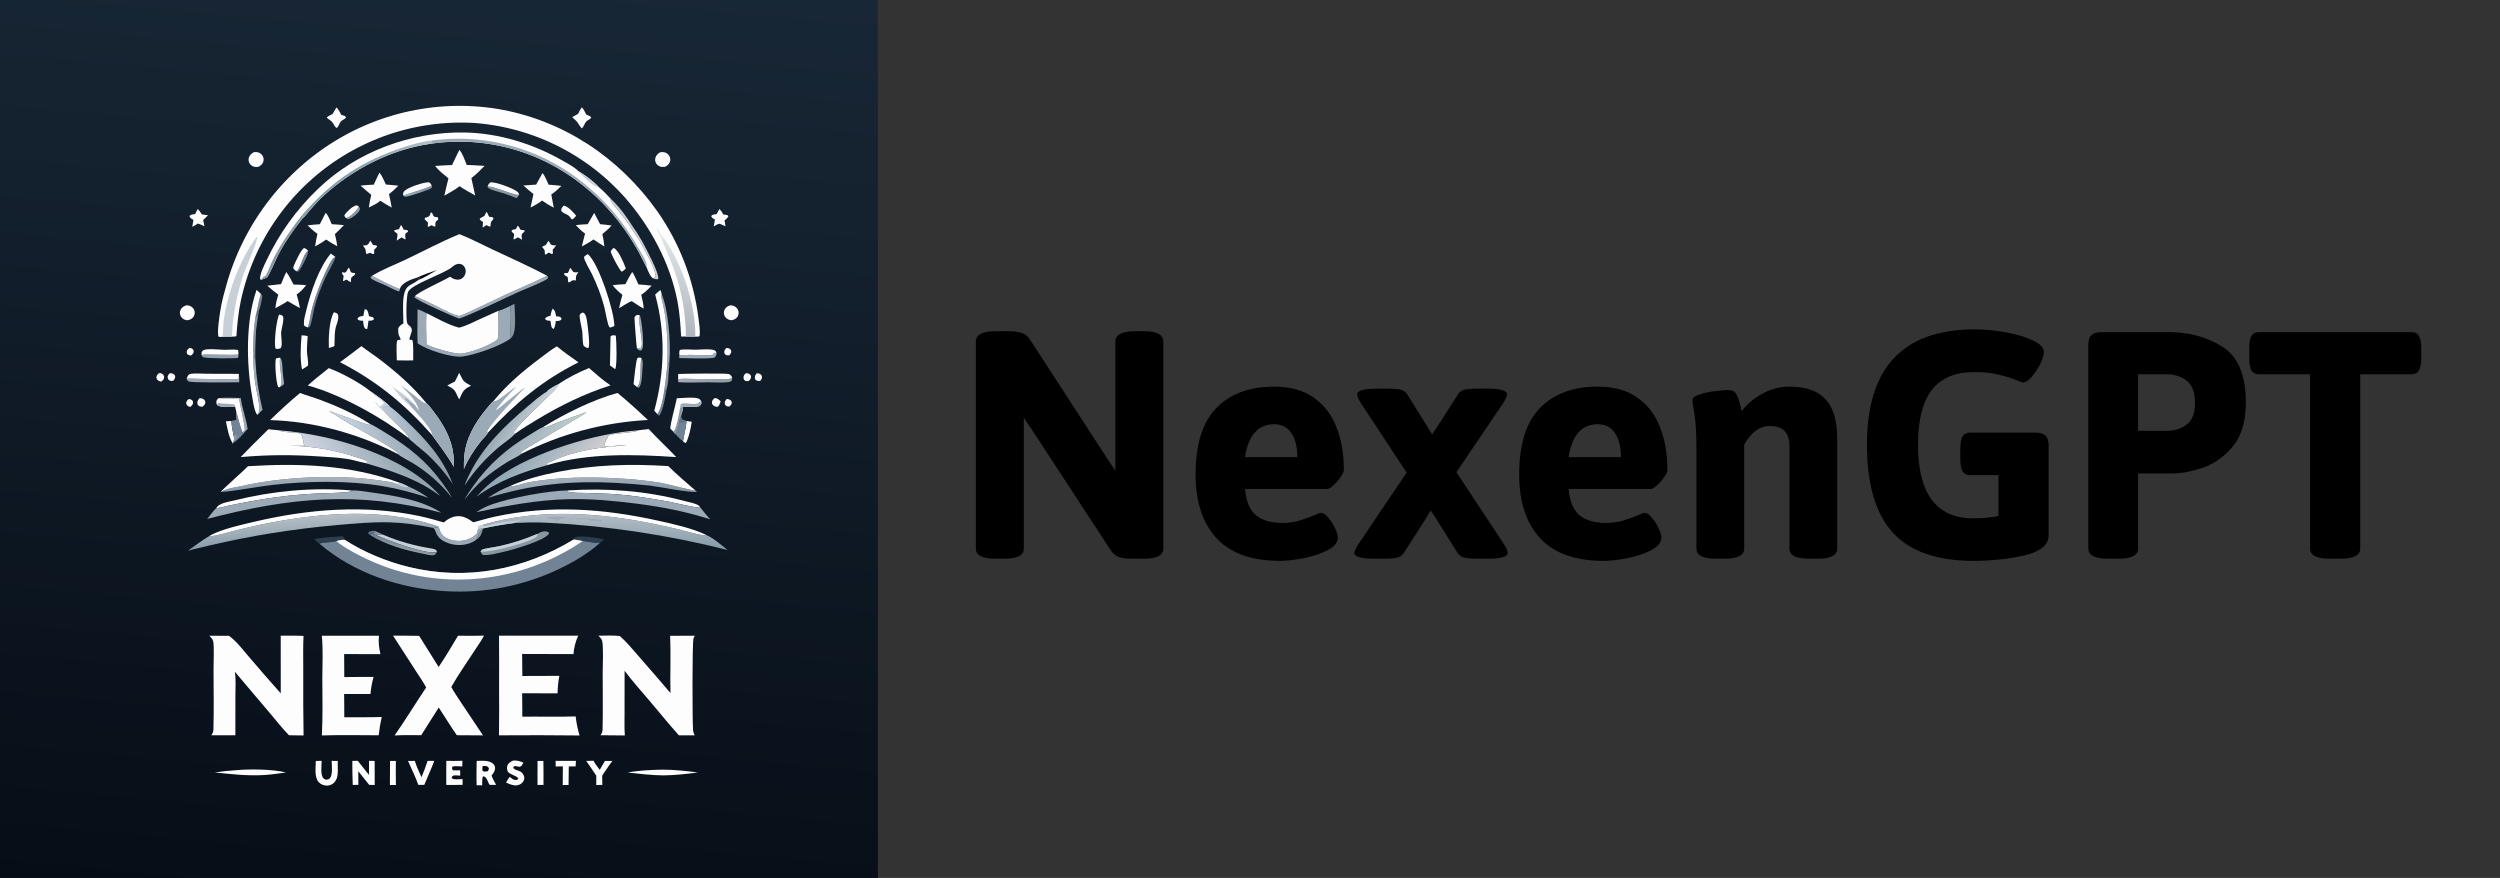 <svg width="430" height="151" viewBox="0 0 430 151" fill="none" xmlns="http://www.w3.org/2000/svg">
<rect x="0" y="0" width="430" height="151" fill="#333333" stroke="none"/>
<g clip-path="url(#clip0_1120_832)">
<path d="M0 0H151V151H0V0Z" fill="url(#paint0_linear_1120_832)"/>
<path d="M63.776 92.098C63.634 92.009 63.483 91.93 63.384 91.791C63.32 91.701 63.356 91.66 63.375 91.561C63.639 91.315 64.041 91.291 64.386 91.29C64.378 91.471 64.386 91.674 64.302 91.839C64.114 91.78 63.939 91.699 63.743 91.759C63.682 91.949 63.706 91.926 63.776 92.098Z" fill="#5F7487"/>
<path d="M81.928 92.811C81.933 92.8 81.938 92.787 81.944 92.776C82.379 92.051 82.267 91.593 83.04 91.038C82.862 91.778 82.664 92.354 81.982 92.781C81.964 92.792 81.946 92.801 81.928 92.811Z" fill="#8997A1"/>
<path d="M64.386 91.29C64.936 91.506 65.464 91.744 65.993 92.007C65.584 92.073 65.096 91.889 64.733 92.056C64.713 92.055 64.692 92.058 64.673 92.054C64.515 92.024 64.386 91.972 64.303 91.839C64.387 91.674 64.379 91.471 64.386 91.29Z" fill="#8997A1"/>
<path d="M32.49 68.626C32.719 68.664 32.954 68.71 33.103 68.909C33.186 69.019 33.211 69.124 33.206 69.256C33.193 69.594 32.979 69.775 32.745 69.985C32.555 69.941 32.34 69.897 32.205 69.742C32.081 69.598 32.008 69.452 32.032 69.257C32.069 68.958 32.267 68.795 32.49 68.626Z" fill="#FDFDFE"/>
<path d="M32.562 59.849C32.767 59.846 32.949 59.891 33.111 60.022C33.275 60.155 33.31 60.269 33.307 60.475C33.303 60.792 33.086 60.956 32.868 61.147C32.634 61.128 32.403 61.105 32.234 60.92C32.12 60.796 32.106 60.674 32.116 60.515C32.134 60.21 32.353 60.043 32.562 59.849Z" fill="#FDFDFE"/>
<path d="M44.866 50.533C45.023 50.687 45.117 50.751 45.109 50.982C45.091 51.504 44.713 53.105 44.49 53.584L44.434 53.47C44.26 53.819 44.354 54.252 44.168 54.593C44.013 54.428 44.353 53.623 44.279 53.329C44.27 53.294 44.258 53.259 44.248 53.224C44.409 52.317 44.615 51.42 44.866 50.533Z" fill="#718395"/>
<path d="M124.996 68.623C125.203 68.635 125.449 68.692 125.62 68.815C125.764 68.918 125.855 69.066 125.858 69.245C125.863 69.54 125.665 69.722 125.478 69.917C125.283 69.919 125.082 69.924 124.915 69.808C124.75 69.695 124.669 69.596 124.653 69.391C124.627 69.059 124.802 68.864 124.996 68.623Z" fill="#FDFDFE"/>
<path d="M124.932 59.858C125.165 59.852 125.374 59.885 125.563 60.028C125.695 60.126 125.766 60.256 125.777 60.421C125.799 60.739 125.612 60.917 125.406 61.124C125.198 61.133 125.005 61.14 124.824 61.019C124.674 60.919 124.581 60.781 124.57 60.598C124.55 60.276 124.729 60.078 124.932 59.858Z" fill="#FDFDFE"/>
<path d="M61.751 35.565C61.837 35.723 61.954 35.897 61.891 36.083C61.694 36.661 60.627 37.456 60.072 37.658C59.934 37.708 59.859 37.705 59.727 37.638C59.678 37.612 59.603 37.555 59.557 37.521C60.4 37.194 61.238 36.285 61.751 35.565Z" fill="#8997A1"/>
<path d="M130.156 64.199C130.37 64.196 130.566 64.224 130.747 64.343C130.916 64.454 131.028 64.592 131.056 64.799C131.096 65.099 130.94 65.291 130.76 65.503C130.43 65.547 130.259 65.54 129.983 65.36C129.896 65.24 129.839 65.16 129.828 65.005C129.806 64.674 129.973 64.453 130.156 64.199Z" fill="#FDFDFE"/>
<path d="M29.205 64.193C29.424 64.185 29.651 64.207 29.84 64.328C30 64.43 30.109 64.57 30.127 64.766C30.156 65.07 29.977 65.293 29.787 65.505C29.537 65.533 29.325 65.555 29.105 65.398C28.932 65.274 28.865 65.14 28.842 64.932C28.807 64.605 28.996 64.41 29.205 64.193Z" fill="#FDFDFE"/>
<path d="M51.012 46.666C51.796 45.999 52.078 43.762 52.992 43.097C53.135 43.767 51.941 45.823 51.54 46.433C51.466 46.546 51.39 46.623 51.288 46.708C51.142 46.723 51.159 46.735 51.012 46.666Z" fill="#718395"/>
<path d="M128.279 64.196C128.517 64.187 128.713 64.205 128.912 64.345C129.077 64.461 129.168 64.599 129.176 64.806C129.188 65.129 128.997 65.312 128.79 65.524C128.73 65.533 128.671 65.541 128.611 65.547C128.386 65.57 128.211 65.553 128.045 65.38C127.907 65.237 127.878 65.082 127.886 64.89C127.898 64.572 128.06 64.399 128.279 64.196Z" fill="#FDFDFE"/>
<path d="M27.413 64.147C27.703 64.191 27.923 64.239 28.104 64.496C28.21 64.647 28.253 64.825 28.216 65.007C28.157 65.303 27.964 65.474 27.722 65.629C27.491 65.597 27.217 65.513 27.063 65.322C26.94 65.169 26.886 65.017 26.913 64.819C26.959 64.493 27.17 64.332 27.413 64.147Z" fill="#FDFDFE"/>
<path d="M110.316 61.551C110.707 62 110.519 63.205 110.477 63.8C110.428 64.513 110.405 66.236 109.879 66.694C109.72 66.676 109.734 66.692 109.592 66.584C110.447 65.726 110.02 62.823 110.316 61.551Z" fill="#8997A1"/>
<path d="M34.32 68.482C34.597 68.494 34.904 68.537 35.113 68.745C35.254 68.885 35.324 69.027 35.316 69.231C35.302 69.558 35.084 69.728 34.863 69.934C34.627 69.964 34.413 69.947 34.208 69.812C34.066 69.718 33.98 69.587 33.952 69.419C33.886 69.014 34.086 68.784 34.32 68.482Z" fill="#FDFDFE"/>
<path d="M114.219 67.409L114.399 67.337C114.46 67.211 114.522 67.089 114.597 66.97L114.665 66.864C114.548 67.829 114.03 70.805 113.387 71.46L113.257 71.466C113.193 71.395 113.114 71.326 113.07 71.24C113.77 70.184 114.012 68.644 114.219 67.409Z" fill="#718395"/>
<path d="M122.917 68.469C123.404 68.483 123.612 68.712 123.948 69.022C123.849 69.414 123.742 69.668 123.47 69.976C123.173 69.96 122.899 69.92 122.671 69.71C122.525 69.576 122.45 69.402 122.458 69.203C122.471 68.861 122.684 68.684 122.917 68.469Z" fill="#FDFDFE"/>
<path d="M115.17 61.699C115.165 62.511 115.084 63.314 115.005 64.122C114.927 64.936 114.952 66.107 114.663 66.865L114.595 66.971C114.52 67.09 114.458 67.211 114.397 67.338L114.217 67.41L114.499 65.355C114.563 64.715 114.636 64.075 114.717 63.437C115.016 62.918 115.03 62.278 115.17 61.699Z" fill="#8997A1"/>
<path d="M110.051 54.225C110.385 55.121 110.823 59.16 110.477 60.002C110.423 60.136 110.383 60.188 110.271 60.272C110.064 60.29 109.908 60.251 109.735 60.12C109.649 60.054 109.62 60.014 109.555 59.938C109.722 59.929 110.005 59.938 110.161 59.877C110.928 59.577 109.566 55.13 110.051 54.225Z" fill="#9BAAB6"/>
<path d="M48.18 61.525C48.313 61.656 48.362 61.705 48.41 61.891C48.592 62.586 48.568 63.413 48.636 64.132C48.696 64.77 48.801 65.404 48.869 66.042C48.635 66.263 48.438 66.441 48.142 66.571L48.103 66.588C48.209 66.416 48.353 66.215 48.388 66.014C48.59 64.828 47.943 63.018 48.18 61.525Z" fill="#9BAAB6"/>
<path d="M74.257 31.884C74.305 32.066 74.331 32.153 74.262 32.332C73.913 32.635 70.245 33.847 69.748 33.832C69.54 33.825 69.509 33.776 69.361 33.645C70.426 33.201 73.624 32.391 74.257 31.884Z" fill="url(#paint1_linear_1120_832)"/>
<path d="M59.554 37.521C59.422 37.404 59.329 37.301 59.232 37.152C59.238 37.018 59.277 36.945 59.353 36.839C59.661 36.413 60.766 35.343 61.304 35.333C61.515 35.329 61.599 35.438 61.749 35.564C61.236 36.285 60.397 37.193 59.554 37.521Z" fill="#FDFDFE"/>
<path d="M37.598 68.484C38.813 68.343 40.177 68.423 41.403 68.456C41.65 70.266 42.345 72.001 42.591 73.796C42.297 74.052 42.072 74.307 41.837 74.615L41.67 74.321C41.818 74.274 41.982 74.144 42.072 74.021C42.291 73.724 41.217 69.412 41.114 68.52L41.115 68.515C39.946 68.517 38.764 68.554 37.598 68.484Z" fill="#9BAAB6"/>
<path d="M83.859 32.054C85.324 32.127 88.41 33.634 89.297 33.508C89.179 33.731 89.017 33.898 88.847 34.082C88.141 33.787 87.426 33.517 86.702 33.271C85.962 33.027 84.654 32.784 84.033 32.364C83.879 32.26 83.888 32.227 83.859 32.054Z" fill="#8997A1"/>
<path d="M68.778 49.709C68.76 49.845 68.717 49.956 68.667 50.082L68.54 50.118C67.779 49.851 67.068 49.419 66.333 49.086C65.59 48.748 64.789 48.485 64.084 48.073C63.933 47.984 63.841 47.904 63.744 47.759C63.783 47.566 63.818 47.57 63.978 47.448C65.558 48.2 67.126 49.134 68.778 49.709Z" fill="#9BAAB6"/>
<path d="M44.252 53.224C44.262 53.259 44.273 53.294 44.282 53.329C44.356 53.624 44.016 54.428 44.172 54.593C44.358 54.252 44.264 53.819 44.438 53.47L44.494 53.584C44.328 54.639 44.199 55.697 44.048 56.755C43.963 58.492 43.861 60.222 43.926 61.962C43.7 61.355 43.695 60.646 43.575 60.006C43.553 58.997 43.613 57.989 43.66 56.982C43.776 55.757 43.89 54.401 44.252 53.224Z" fill="#8997A1"/>
<path d="M38.852 72.463L39.803 72.408C39.826 73.216 39.993 73.99 40.161 74.778C40.233 75.15 40.333 75.479 40.214 75.851C40.122 76.004 40.074 76.118 40.038 76.293C39.352 75.158 39.114 73.746 38.852 72.463Z" fill="#FDFDFE"/>
<path d="M96.968 35.359C97.727 35.51 98.648 36.524 99.112 37.113C98.923 37.344 98.704 37.533 98.481 37.729L98.371 37.719C98.273 37.668 98.245 37.633 98.186 37.537C97.752 36.832 97.352 36.938 96.753 36.503C96.631 36.414 96.54 36.295 96.532 36.142C96.514 35.804 96.759 35.593 96.968 35.359Z" fill="#FDFDFE"/>
<path d="M59.928 46.044C60.252 46.256 60.169 46.449 60.323 46.752C60.415 46.932 60.85 46.942 61.046 46.985L61.112 47.104C60.978 47.368 60.711 47.47 60.507 47.666C60.322 47.844 60.382 48.253 60.357 48.505C60.109 48.477 59.898 48.283 59.694 48.141C59.378 48.013 59.314 48.358 59.006 48.339C59.004 48.053 59.066 47.768 59.112 47.487C58.982 47.299 58.855 47.137 58.801 46.911L58.907 46.833L59.352 46.9C59.618 46.738 59.777 46.314 59.928 46.044Z" fill="#FDFDFE"/>
<path d="M89.02 38.811C89.271 38.979 89.389 39.262 89.533 39.519C89.673 39.535 89.812 39.55 89.951 39.573C90.11 39.6 90.167 39.575 90.264 39.71C90.161 39.925 90.006 40 89.847 40.166C89.619 40.402 89.765 40.928 89.786 41.242C89.556 41.119 89.337 40.969 89.116 40.828C88.986 40.856 89.033 40.835 88.921 40.903C88.733 41.018 88.578 41.118 88.367 41.186C88.23 40.913 88.535 40.444 88.399 40.233C88.24 39.987 88.005 39.99 87.984 39.65C88.139 39.472 88.44 39.48 88.674 39.42C88.861 39.273 88.908 39.115 88.988 38.901L89.02 38.811Z" fill="#FDFDFE"/>
<path d="M118.088 72.411C118.387 72.46 118.684 72.51 118.985 72.54C118.803 73.645 118.538 75.173 117.995 76.146L117.901 76.208C117.736 76.116 117.615 76.026 117.477 75.9C117.646 74.72 118 73.617 118.088 72.411Z" fill="#FDFDFE"/>
<path d="M94.308 41.42C94.49 41.594 94.618 41.859 94.757 42.07C94.999 42.239 95.375 42.19 95.662 42.193C95.482 42.47 95.27 42.712 95.055 42.962C95.079 43.207 95.143 43.45 95.045 43.679C94.816 43.709 94.597 43.54 94.403 43.433C94.198 43.54 94.037 43.703 93.818 43.807C93.635 43.71 93.741 43.3 93.677 43.084C93.613 42.868 93.377 42.666 93.242 42.487C93.408 42.275 93.621 42.307 93.826 42.16C94.008 42.029 94.182 41.62 94.308 41.42Z" fill="#FDFDFE"/>
<path d="M98.071 46.068C98.189 46.172 98.158 46.129 98.233 46.246C98.355 46.439 98.458 46.602 98.617 46.767C98.883 46.889 99.203 46.834 99.489 46.819C99.404 46.931 99.323 47.046 99.241 47.161C99.002 47.492 99.089 47.859 99.038 48.25C98.763 48.214 98.592 48.14 98.346 48.286C98.162 48.424 98.02 48.549 97.788 48.562C97.592 48.279 97.789 47.925 97.595 47.619C97.305 47.465 97.124 47.388 96.982 47.079C97.124 46.928 97.403 46.965 97.611 46.954C97.819 46.823 97.947 46.305 98.071 46.068Z" fill="#FDFDFE"/>
<path d="M63.656 41.399C63.897 41.57 63.905 41.778 64.062 41.998C64.219 42.216 64.321 42.142 64.55 42.184C64.737 42.217 64.75 42.206 64.867 42.358C64.779 42.607 64.542 42.779 64.351 42.952C64.365 43.206 64.387 43.437 64.321 43.684C64.096 43.726 63.857 43.571 63.646 43.48C63.444 43.533 63.286 43.654 63.068 43.698C62.898 43.576 62.927 43.163 62.878 42.95C62.825 42.72 62.553 42.422 62.412 42.23C62.622 42.216 62.903 42.224 63.097 42.141C63.433 41.996 63.517 41.711 63.656 41.399Z" fill="#FDFDFE"/>
<path d="M68.965 38.702C69.187 38.937 69.302 39.223 69.439 39.512C69.598 39.52 69.759 39.525 69.914 39.56C70.088 39.599 70.094 39.577 70.191 39.737L70.129 39.893C70.014 39.976 69.871 40.064 69.774 40.166C69.577 40.374 69.77 40.827 69.754 41.123L69.671 41.175L69.075 40.834C68.786 40.993 68.511 41.211 68.238 41.398C68.255 41.197 68.438 40.311 68.337 40.196C68.294 40.147 68.18 40.078 68.123 40.034C67.985 39.927 67.87 39.846 67.787 39.686L67.849 39.589C68.104 39.528 68.361 39.47 68.618 39.417L68.965 38.702Z" fill="#FDFDFE"/>
<path d="M74.12 36.512C74.389 36.645 74.413 36.794 74.526 37.054C74.692 37.433 74.967 37.252 75.292 37.375C75.56 37.874 75.168 37.822 74.951 38.16C74.862 38.3 74.885 38.793 74.877 38.966C74.656 38.983 74.423 38.831 74.22 38.738L73.626 39.042C73.485 38.807 73.694 38.455 73.561 38.235C73.443 38.039 73.181 37.947 73.061 37.714C73.007 37.608 73.049 37.573 73.084 37.469C73.288 37.415 73.535 37.36 73.718 37.252C73.952 37.115 74.032 36.76 74.12 36.512Z" fill="#FDFDFE"/>
<path d="M83.622 36.455C83.984 36.661 83.905 37.072 84.204 37.303C84.383 37.314 84.559 37.317 84.729 37.377C84.846 37.419 84.828 37.457 84.87 37.562C84.846 37.726 84.8 37.782 84.686 37.893C84.201 38.364 84.535 38.717 84.283 39.003L83.665 38.729L83.012 39.147L83.076 38.18C82.846 38.037 82.634 37.934 82.5 37.691C82.567 37.431 83.116 37.331 83.314 37.123C83.451 36.978 83.547 36.646 83.622 36.455Z" fill="#FDFDFE"/>
<path d="M34.75 61.26L34.909 60.996C35.12 60.923 39.922 61.105 41.003 60.988C40.999 61.2 41.039 61.389 40.917 61.567C40.267 61.672 35.264 61.68 34.907 61.424C34.837 61.374 34.803 61.325 34.75 61.26Z" fill="url(#paint2_linear_1120_832)"/>
<path d="M116.841 60.993C116.874 61.023 116.899 61.068 116.94 61.084C117.126 61.156 118.316 61.04 118.587 61.038C119.71 61.029 120.84 61.125 121.962 61.085C122.196 61.076 122.424 61.075 122.649 61.005L122.733 60.886C122.799 60.793 122.859 60.718 122.948 60.645L123.196 61.049C123.13 61.216 123.096 61.323 122.964 61.452C122.604 61.801 117.637 61.587 116.822 61.589L116.841 60.993Z" fill="#9BAAB6"/>
<path d="M98.674 92.793C98.741 92.641 98.799 92.49 98.957 92.41C99.687 92.04 102.998 92.553 103.896 92.752C103.673 92.966 103.452 93.207 103.196 93.381C103.144 93.381 103.091 93.38 103.039 93.384C102.103 93.445 101.166 93.123 100.227 93.058C99.71 92.957 99.196 92.861 98.674 92.793Z" fill="#2C3D4C"/>
<path d="M51.01 46.665C50.81 46.555 50.57 46.387 50.469 46.177C50.391 46.016 50.527 45.74 50.59 45.588C50.818 45.036 51.806 42.87 52.309 42.664C52.582 42.72 52.781 42.922 52.99 43.096C52.077 43.762 51.795 45.998 51.01 46.665Z" fill="#FDFDFE"/>
<path d="M48.105 66.588C47.946 66.632 48.028 66.631 47.86 66.584C47.459 65.809 47.254 62.556 47.446 61.691C47.627 61.556 47.957 61.554 48.181 61.525C47.944 63.018 48.591 64.828 48.389 66.014C48.354 66.215 48.21 66.416 48.105 66.588Z" fill="#FDFDFE"/>
<path d="M43.575 60.005C43.695 60.645 43.7 61.354 43.926 61.961C44.079 64.866 44.489 67.658 45.157 70.489C44.919 70.698 44.694 70.91 44.476 71.141C44.505 70.876 44.594 70.629 44.598 70.357C44.619 69.008 44.062 67.165 43.874 65.767C43.748 64.812 43.659 63.854 43.609 62.892C43.559 61.93 43.548 60.968 43.575 60.005Z" fill="#9BAAB6"/>
<path d="M95.042 53.108C95.059 53.116 95.078 53.122 95.095 53.132C95.504 53.375 95.555 53.974 95.654 54.405C95.867 54.425 96.215 54.423 96.394 54.546C96.547 54.651 96.562 54.71 96.581 54.878C96.539 54.944 96.52 54.983 96.46 55.039C96.26 55.228 95.853 55.201 95.594 55.216C95.542 55.699 95.496 56.141 95.24 56.566C95.094 56.526 95.141 56.553 95.028 56.47C94.761 56.27 94.736 55.502 94.693 55.181C94.508 55.167 94.306 55.16 94.125 55.119C93.939 55.077 93.857 54.997 93.758 54.843L93.821 54.691C94.075 54.459 94.369 54.402 94.692 54.312C94.758 53.89 94.844 53.489 95.042 53.108Z" fill="#FDFDFE"/>
<path d="M87.693 52.655L88.489 52.258C88.53 53.647 88.788 56.135 88.34 57.438C88.242 57.723 88.067 57.952 87.866 58.173C87.723 56.827 88.05 53.664 87.693 52.655Z" fill="#8997A1"/>
<path d="M62.718 53.197C62.835 53.212 62.948 53.236 63.063 53.261C63.338 53.562 63.386 54.017 63.474 54.406C63.649 54.437 63.851 54.463 64.019 54.524C64.198 54.589 64.262 54.691 64.328 54.857L64.211 55.02C63.951 55.179 63.667 55.156 63.372 55.163C63.319 55.644 63.274 56.123 63.165 56.595C63.008 56.58 62.905 56.567 62.768 56.489C62.507 56.109 62.505 55.616 62.448 55.169C62.092 55.155 61.799 55.19 61.521 54.934C61.505 54.819 61.471 54.791 61.549 54.692C61.775 54.404 62.157 54.395 62.493 54.342L62.718 53.197Z" fill="#FDFDFE"/>
<path d="M58.921 92.223C59.122 92.437 59.243 92.58 59.331 92.863C58.824 92.797 58.339 92.929 57.857 93.073C57.006 93.332 55.574 93.257 54.941 93.509C54.599 93.285 54.33 92.992 54.045 92.702C55.657 92.452 57.294 92.316 58.921 92.223Z" fill="#2C3D4C"/>
<path d="M113.824 50.625C114.946 53.27 115.355 58.796 115.17 61.698C115.03 62.277 115.016 62.917 114.717 63.436C114.917 60.504 114.817 57.689 114.471 54.775C114.374 53.955 114.217 53.175 114.035 52.37C113.938 51.934 113.782 51.453 113.74 51.01C113.727 50.869 113.775 50.754 113.824 50.625Z" fill="#9BAAB6"/>
<path d="M83.859 32.054C83.991 31.8 84.094 31.548 84.331 31.375C85.21 31.223 88.126 32.353 88.889 32.902C89.122 33.069 89.22 33.232 89.297 33.508C88.41 33.634 85.324 32.127 83.859 32.054Z" fill="#FDFDFE"/>
<path d="M67.088 130.877L68.09 130.876C68.07 132.256 68.074 133.636 68.1 135.016L67.062 135.025L67.088 130.877Z" fill="#FDFDFE"/>
<path d="M108.973 66.065C109.071 65.37 109.362 61.884 109.66 61.567C109.876 61.457 110.085 61.517 110.314 61.552C110.018 62.824 110.445 65.726 109.589 66.584C109.369 66.428 109.173 66.246 108.973 66.065Z" fill="#FDFDFE"/>
<path d="M92.46 130.875L93.465 130.875C93.497 132.25 93.479 133.629 93.48 135.005L92.449 135.004L92.46 130.875Z" fill="#FDFDFE"/>
<path d="M69.36 33.645C69.349 33.557 69.329 33.451 69.335 33.361C69.352 33.142 69.426 32.974 69.585 32.824C70.253 32.195 72.822 31.343 73.764 31.347C73.999 31.443 74.117 31.682 74.256 31.884C73.623 32.392 70.425 33.202 69.36 33.645Z" fill="#FDFDFE"/>
<path d="M105.539 42.642C105.565 42.653 105.593 42.662 105.618 42.675C106.418 43.107 107.357 45.343 107.646 46.195C107.463 46.378 107.25 46.53 107.045 46.688C106.91 46.728 106.929 46.707 106.812 46.647C106.378 46.057 105.171 43.915 105.047 43.246C105.142 42.991 105.347 42.827 105.539 42.642Z" fill="#FDFDFE"/>
<path d="M123.735 35.961C124.042 36.224 124.22 36.563 124.42 36.907C124.624 36.922 124.883 36.921 125.072 36.995C125.217 37.051 125.22 37.062 125.273 37.211C125.134 37.505 124.861 37.701 124.621 37.913L124.794 38.926L123.824 38.497C123.513 38.455 123.034 38.79 122.757 38.938C122.818 38.543 122.897 38.152 122.974 37.76C122.763 37.647 122.486 37.511 122.376 37.288C122.322 37.179 122.367 37.159 122.413 37.059C122.662 36.881 122.967 36.868 123.263 36.822L123.735 35.961Z" fill="#FDFDFE"/>
<path d="M34.001 35.949C34.287 36.203 34.508 36.57 34.729 36.883C35.08 36.918 35.428 36.97 35.777 37.02C35.516 37.313 35.227 37.573 34.938 37.838C35.032 38.191 35.09 38.557 35.16 38.915C34.789 38.723 34.417 38.583 34.024 38.445C33.715 38.675 33.414 38.846 33.069 39.015L33.27 37.82C33.04 37.691 32.75 37.551 32.636 37.299C32.582 37.181 32.626 37.163 32.675 37.056C32.933 36.872 33.253 36.864 33.56 36.821L34.001 35.949Z" fill="#FDFDFE"/>
<path d="M57.693 44.188C57.558 44.905 56.402 46.834 56.032 47.628C55.208 49.397 54.467 51.307 54.011 53.203C53.882 53.739 53.541 56.015 53.212 56.27C53.14 56.325 53.016 56.312 52.93 56.32C53.286 55.425 53.357 54.381 53.577 53.444C53.917 51.997 54.436 50.545 54.974 49.161C55.366 48.153 56.608 45.242 57.248 44.475C57.365 44.335 57.53 44.26 57.693 44.188Z" fill="#718395"/>
<path d="M109.554 59.938C109.471 59.667 109.119 54.963 109.131 54.604C109.216 54.42 109.275 54.317 109.464 54.228C109.668 54.132 109.846 54.159 110.05 54.226C109.566 55.13 110.927 59.578 110.161 59.878C110.004 59.939 109.721 59.93 109.554 59.938Z" fill="#FDFDFE"/>
<path d="M116.088 74.583C116.669 73.512 116.563 72.13 117.257 71.136C117.23 71.319 117.209 71.505 117.169 71.686C117.207 71.892 117.193 72.027 117.382 72.159C117.535 72.264 117.854 72.328 118.036 72.402L118.087 72.41C118 73.617 117.646 74.72 117.476 75.9C116.957 75.523 116.52 75.054 116.088 74.583Z" fill="#718395"/>
<path d="M118.037 72.402C117.803 72.534 117.383 72.763 117.113 72.744C116.931 72.731 116.92 72.708 116.809 72.578C116.779 72.275 117.011 71.934 117.169 71.686C117.207 71.892 117.193 72.027 117.383 72.159C117.535 72.264 117.854 72.328 118.037 72.402Z" fill="#5F7487"/>
<path d="M41.086 64.302C41.15 64.782 41.15 65.261 41.155 65.745C40.158 65.763 32.744 65.873 32.381 65.587C32.26 65.491 32.17 65.286 32.096 65.152C32.859 65.084 33.639 65.155 34.405 65.165C35.816 65.174 37.227 65.194 38.638 65.224C39.428 65.239 40.283 65.312 41.061 65.171C41.064 64.881 41.072 64.591 41.086 64.302Z" fill="#9BAAB6"/>
<path d="M57.861 18.481C58.2 18.735 58.484 19.384 58.702 19.755C58.86 19.802 59.021 19.845 59.175 19.904C59.36 19.975 59.435 20.01 59.513 20.192C59.321 20.537 58.89 20.596 58.643 20.88C58.353 21.215 58.283 21.674 57.951 22.011C57.62 21.905 57.467 21.516 57.302 21.226C57.038 20.764 56.599 20.592 56.211 20.253C56.33 19.991 56.932 19.755 57.197 19.618C57.433 19.25 57.641 18.858 57.861 18.481Z" fill="#FDFDFE"/>
<path d="M100.085 18.47C100.391 18.736 100.638 19.346 100.836 19.711C101.127 19.825 101.551 19.932 101.684 20.233C101.491 20.556 101.08 20.631 100.834 20.901C100.503 21.264 100.469 21.769 100.051 22.085C99.316 21.218 99.561 21.078 98.463 20.223L98.498 20.099C98.803 19.915 99.113 19.749 99.43 19.586C99.624 19.194 99.8 18.805 100.085 18.47Z" fill="#FDFDFE"/>
<path d="M125.659 52.503C125.861 52.529 126.078 52.564 126.265 52.648C126.615 52.806 126.895 53.101 127.003 53.475C127.1 53.812 127.043 54.164 126.859 54.461C126.628 54.834 126.281 54.97 125.876 55.08C125.661 55.075 125.416 55.022 125.223 54.926C124.919 54.773 124.673 54.51 124.57 54.183C124.558 54.143 124.547 54.103 124.539 54.062C124.53 54.022 124.524 53.981 124.519 53.94C124.515 53.898 124.512 53.857 124.512 53.816C124.511 53.774 124.513 53.733 124.517 53.691C124.52 53.65 124.526 53.609 124.533 53.568C124.541 53.528 124.551 53.487 124.562 53.447C124.574 53.408 124.588 53.368 124.603 53.33C124.619 53.291 124.636 53.254 124.655 53.217C124.875 52.801 125.224 52.626 125.659 52.503Z" fill="#FDFDFE"/>
<path d="M32.105 52.501C32.36 52.514 32.633 52.578 32.854 52.708C33.152 52.883 33.376 53.158 33.459 53.496C33.54 53.825 33.471 54.176 33.294 54.461C33.047 54.859 32.707 54.977 32.272 55.088C32.089 55.068 31.896 55.044 31.726 54.967C31.41 54.824 31.136 54.556 31.016 54.227C31.002 54.188 30.99 54.148 30.98 54.107C30.97 54.066 30.962 54.025 30.956 53.983C30.95 53.941 30.946 53.9 30.944 53.857C30.943 53.815 30.943 53.773 30.946 53.731C30.948 53.689 30.953 53.648 30.96 53.606C30.967 53.565 30.976 53.523 30.987 53.483C30.998 53.442 31.012 53.402 31.027 53.363C31.042 53.324 31.059 53.285 31.078 53.248C31.297 52.821 31.664 52.631 32.105 52.501Z" fill="#FDFDFE"/>
<path d="M40.619 70.759C40.963 71.942 41.261 73.16 41.672 74.32L41.838 74.615C41.296 75.279 40.715 75.769 40.036 76.293C40.072 76.118 40.12 76.004 40.212 75.851C40.331 75.479 40.231 75.149 40.159 74.778C39.991 73.99 39.824 73.215 39.801 72.407C40.083 72.354 40.353 72.281 40.629 72.201C40.62 71.714 40.553 71.247 40.619 70.759Z" fill="#718395"/>
<path d="M40.16 74.778C40.378 74.82 40.55 74.862 40.748 74.97C40.8 75.07 40.841 75.087 40.803 75.204C40.717 75.463 40.416 75.677 40.214 75.851C40.332 75.479 40.233 75.149 40.16 74.778Z" fill="#8997A1"/>
<path d="M125.921 64.893C125.946 65.136 125.946 65.247 125.852 65.472C125.709 65.597 125.656 65.661 125.465 65.693C124.325 65.885 122.999 65.757 121.835 65.76C120.135 65.765 118.382 65.855 116.687 65.744C116.603 65.578 116.623 65.42 116.63 65.24C117.445 65.058 118.48 65.175 119.324 65.181C120.822 65.196 122.319 65.202 123.816 65.201C124.395 65.2 125.155 65.277 125.705 65.104C125.878 65.049 125.845 65.039 125.921 64.893Z" fill="url(#paint3_linear_1120_832)"/>
<path d="M43.649 26.175C43.916 26.146 44.176 26.131 44.436 26.217C44.779 26.33 45.078 26.589 45.232 26.917C45.369 27.209 45.386 27.566 45.267 27.868C45.103 28.284 44.821 28.51 44.428 28.698C44.233 28.729 44.025 28.737 43.829 28.705C43.478 28.647 43.122 28.426 42.936 28.12C42.754 27.823 42.711 27.485 42.795 27.148C42.915 26.671 43.248 26.419 43.649 26.175Z" fill="#FDFDFE"/>
<path d="M113.548 26.186C113.767 26.162 113.993 26.142 114.212 26.179C114.575 26.24 114.928 26.495 115.116 26.809C115.138 26.846 115.158 26.884 115.176 26.923C115.194 26.962 115.21 27.002 115.224 27.043C115.237 27.084 115.249 27.125 115.259 27.167C115.268 27.209 115.275 27.251 115.28 27.294C115.285 27.337 115.287 27.38 115.288 27.423C115.288 27.466 115.286 27.509 115.282 27.551C115.278 27.594 115.272 27.637 115.263 27.679C115.254 27.721 115.244 27.762 115.231 27.803C115.086 28.26 114.766 28.498 114.356 28.705C114.185 28.715 114.008 28.723 113.837 28.708C113.461 28.675 113.106 28.463 112.891 28.154C112.698 27.878 112.644 27.521 112.721 27.195C112.836 26.703 113.139 26.447 113.548 26.186Z" fill="#FDFDFE"/>
<path d="M105.451 57.669C105.581 57.669 105.712 57.679 105.842 57.685L105.926 57.782C106.034 58.585 106.162 62.977 105.81 63.477L105.685 63.41L104.914 62.858L105.012 57.886C105.123 57.701 105.25 57.721 105.451 57.669Z" fill="#FDFDFE"/>
<path d="M105.01 34.149C106.473 35.487 107.841 37.362 108.881 39.049C109.469 39.85 109.977 40.707 110.479 41.564C111.072 42.685 113.441 47.016 113.208 47.986C112.975 48.11 112.638 47.984 112.402 47.911L112.325 47.887C112.481 47.793 112.623 47.696 112.768 47.584C112.836 46.205 110.652 42.681 109.957 41.288C109.546 40.74 109.186 40.149 108.812 39.576C108.102 38.395 107.213 37.311 106.356 36.236C105.933 35.703 105.41 35.132 105.087 34.535C105.017 34.405 105.011 34.293 105.01 34.149Z" fill="#C7D0D7"/>
<path d="M34.75 61.26C34.713 61.129 34.668 60.994 34.663 60.856C34.655 60.652 34.722 60.434 34.89 60.306C35.078 60.162 35.382 60.103 35.612 60.083C36.549 60.002 37.578 60.144 38.524 60.166C39.314 60.184 40.144 60.056 40.925 60.19C41.043 60.402 41.001 60.749 41.003 60.988C39.922 61.105 35.12 60.923 34.909 60.996L34.75 61.26Z" fill="#FDFDFE"/>
<path d="M116.842 60.993C116.847 60.752 116.807 60.398 116.936 60.188C117.813 60.004 118.778 60.162 119.674 60.15C120.51 60.139 121.398 60.037 122.229 60.109C122.478 60.131 122.803 60.172 123.007 60.33C123.154 60.444 123.207 60.578 123.216 60.758C123.22 60.852 123.205 60.957 123.196 61.05L122.949 60.645C122.86 60.718 122.799 60.794 122.733 60.887L122.65 61.005C122.424 61.076 122.197 61.077 121.962 61.085C120.84 61.126 119.711 61.029 118.587 61.038C118.316 61.041 117.127 61.157 116.941 61.084C116.899 61.068 116.875 61.024 116.842 60.993Z" fill="#FDFDFE"/>
<path d="M48.036 54.094C48.227 54.142 48.49 54.192 48.624 54.348C48.984 54.769 48.38 56.613 48.356 57.233C48.336 57.755 48.446 58.277 48.448 58.799C48.45 59.188 48.499 59.641 48.218 59.925C47.935 59.989 47.667 60.087 47.395 59.962C47.383 59.922 47.37 59.883 47.36 59.842C47.116 58.906 47.542 54.883 48.036 54.094Z" fill="#FDFDFE"/>
<path d="M51.877 57.671C52.235 57.678 52.565 57.731 52.914 57.798C52.885 58.677 52.777 59.555 52.797 60.435C52.812 61.114 53.074 62.255 52.974 62.847C52.957 62.948 52.833 62.988 52.752 63.041C52.478 63.204 52.213 63.386 51.945 63.558C51.593 61.714 51.712 59.538 51.877 57.671Z" fill="#FDFDFE"/>
<path d="M64.731 92.055C65.093 91.888 65.581 92.072 65.99 92.006C68.562 93.113 71.205 93.836 73.963 94.3C74.266 94.351 74.96 94.42 75.089 94.731C75.132 94.834 75.141 94.888 75.14 94.997C73.04 95.353 66.804 92.998 64.731 92.055Z" fill="#C7D0D7"/>
<path d="M57.433 53.707C57.479 53.717 57.525 53.729 57.571 53.742C57.759 53.797 58.028 53.884 58.109 54.084C58.321 54.602 58.047 55.44 57.861 55.945C57.474 56.998 57.599 58.376 57.519 59.502L57.407 59.59L56.564 59.857C56.5 58.249 56.582 55.125 57.433 53.707Z" fill="#FDFDFE"/>
<path d="M100.183 53.747C100.264 53.771 100.342 53.789 100.416 53.832C100.793 54.05 100.922 54.941 100.983 55.35C101.081 56 101.533 59.406 101.223 59.83L100.97 59.85C100.753 59.746 100.578 59.648 100.392 59.494C100.15 58.818 100.239 57.777 100.148 57.044C100.053 56.277 99.639 54.865 99.709 54.159C99.837 53.944 99.968 53.868 100.183 53.747Z" fill="#FDFDFE"/>
<path d="M78.978 64.12C79.709 65.521 79.544 65.575 81.019 66.339C79.645 67.004 79.611 67.37 79 68.671C78.84 68.503 78.774 68.312 78.684 68.104C78.212 67.019 78.002 66.868 76.938 66.312C77.346 66.055 77.797 65.85 78.231 65.636C78.503 65.142 78.74 64.632 78.978 64.12Z" fill="#FDFDFE"/>
<path d="M63.775 92.097C63.705 91.925 63.681 91.948 63.742 91.758C63.938 91.698 64.113 91.779 64.301 91.838C64.384 91.971 64.513 92.023 64.671 92.053C64.691 92.057 64.711 92.054 64.731 92.055C66.805 92.998 73.041 95.353 75.141 94.996C74.99 95.177 74.893 95.421 74.651 95.476C74.115 95.597 73.237 95.336 72.7 95.228C69.597 94.607 66.503 93.752 63.775 92.097Z" fill="url(#paint4_linear_1120_832)"/>
<path d="M95.564 130.871L99.065 130.87L99.003 131.82L97.829 131.829L97.806 133.887L97.795 135.02L96.788 135.021L96.81 131.814L95.574 131.834L95.564 130.871Z" fill="#FDFDFE"/>
<path d="M75.386 90.555C75.401 90.575 75.417 90.593 75.43 90.614C75.55 90.809 75.577 91.058 75.657 91.272C75.976 92.137 76.659 92.578 77.519 92.835C78.704 93.189 79.99 93.091 81.082 92.493C81.433 92.301 81.741 92.04 82.032 91.768C82.096 91.537 82.172 91.302 82.204 91.065C82.43 90.894 82.784 90.914 83.059 90.892L83.04 91.037C82.267 91.593 82.38 92.05 81.945 92.776C81.938 92.787 81.934 92.799 81.928 92.811C81.723 93.005 81.472 93.138 81.219 93.261C79.971 93.867 78.368 93.887 77.073 93.417C76.231 93.112 75.489 92.659 75.087 91.827C74.964 91.571 74.878 91.278 74.739 91.034C74.602 90.793 74.495 90.818 74.242 90.754C74.709 90.795 74.992 90.86 75.386 90.555Z" fill="#9BAAB6"/>
<path d="M100.826 130.878L102.088 130.848C102.373 131.414 102.77 131.909 103.155 132.409C103.463 131.904 103.761 131.394 104.05 130.878L105.33 130.879C104.934 131.382 104.583 131.926 104.221 132.453C103.983 132.77 103.774 133.086 103.576 133.43L103.598 135.009L102.557 135.019L102.563 133.432C101.999 132.57 101.42 131.719 100.826 130.878Z" fill="#FDFDFE"/>
<path d="M113.913 132.379C115.983 132.386 117.981 132.595 120.03 132.865C118.051 133.127 116.141 133.335 114.144 133.366C112.071 133.351 110.024 133.095 107.965 132.879C109.901 132.496 111.945 132.43 113.913 132.379Z" fill="#FDFDFE"/>
<path d="M40.849 132.452C43.047 132.262 47.032 132.298 49.174 132.87C47.956 133.034 46.739 133.217 45.512 133.3C42.615 133.483 39.813 133.167 36.94 132.857C38.237 132.666 39.54 132.53 40.849 132.452Z" fill="#FDFDFE"/>
<path d="M32.096 65.152C32.171 64.946 32.258 64.66 32.417 64.503C32.566 64.354 32.681 64.314 32.882 64.288C33.733 64.178 34.677 64.282 35.539 64.285L41.086 64.303C41.072 64.592 41.064 64.882 41.061 65.171C40.283 65.313 39.428 65.239 38.638 65.225C37.227 65.194 35.816 65.175 34.405 65.166C33.639 65.155 32.859 65.084 32.096 65.152Z" fill="#FDFDFE"/>
<path d="M116.653 64.325C117.622 64.272 124.825 64.184 125.311 64.328C125.637 64.424 125.757 64.619 125.924 64.893C125.847 65.039 125.88 65.05 125.707 65.104C125.158 65.277 124.398 65.2 123.819 65.201C122.322 65.203 120.824 65.196 119.327 65.181C118.483 65.175 117.448 65.058 116.633 65.241L116.653 64.325Z" fill="#FDFDFE"/>
<path d="M73.553 130.866L74.687 130.874L74.321 131.831L72.975 135.002L71.959 135C71.445 133.606 70.778 132.24 70.178 130.88L71.351 130.873C71.631 131.827 72.094 132.771 72.496 133.679C72.898 132.758 73.225 131.815 73.553 130.866Z" fill="#FDFDFE"/>
<path d="M88.276 130.81C88.947 130.77 89.415 130.925 90.024 131.167C89.949 131.319 89.871 131.475 89.779 131.618C89.421 132.174 88.901 131.652 88.454 131.792C88.349 131.825 88.329 131.927 88.281 132.017C88.391 132.428 89.216 132.509 89.559 132.736C89.862 132.935 90.125 133.327 90.173 133.687C90.216 134.012 90.095 134.326 89.881 134.57C89.544 134.954 89.158 135.057 88.667 135.101C88.052 135.045 87.585 134.862 87.043 134.59C87.225 134.247 87.441 133.936 87.663 133.618C87.931 133.837 88.226 134.11 88.583 134.158C88.802 134.187 88.97 134.122 89.141 133.985C89.228 133.501 87.628 133.264 87.338 132.692C87.19 132.4 87.165 131.988 87.274 131.68C87.434 131.224 87.869 131.006 88.276 130.81Z" fill="#FDFDFE"/>
<path d="M76.769 130.87C77.693 130.885 78.617 130.88 79.541 130.856C79.546 131.182 79.522 131.509 79.506 131.834C79.026 131.82 78.26 131.702 77.817 131.865C77.787 131.937 77.768 131.973 77.757 132.057C77.735 132.232 77.798 132.359 77.899 132.491C78.311 132.524 78.728 132.499 79.14 132.489C79.161 132.8 79.159 133.102 79.148 133.413C78.823 133.405 78.389 133.314 78.075 133.384C77.812 133.442 77.803 133.514 77.671 133.722C77.715 133.808 77.748 133.86 77.82 133.927C78.045 134.138 79.218 134.007 79.56 133.998L79.565 134.999L76.76 135.009C76.743 133.631 76.765 132.249 76.769 130.87Z" fill="#FDFDFE"/>
<path d="M37.339 69.667C37.229 69.459 37.183 69.254 37.228 69.021C37.276 68.778 37.406 68.628 37.601 68.483C38.768 68.553 39.95 68.516 41.119 68.514L41.118 68.519C41.22 69.412 42.295 73.723 42.076 74.021C41.986 74.143 41.822 74.273 41.674 74.32C41.263 73.16 40.965 71.942 40.621 70.759C40.548 70.494 40.496 70.226 40.442 69.956C39.557 69.98 38.087 70.181 37.339 69.667Z" fill="#FDFDFE"/>
<path d="M37.336 69.667C37.397 69.542 37.459 69.419 37.525 69.297L37.657 69.334C38.267 69.499 40.098 69.391 40.388 69.641L40.439 69.956C39.554 69.98 38.085 70.181 37.336 69.667Z" fill="#9BAAB6"/>
<path d="M54.317 130.881L55.321 130.868C55.328 131.656 55.071 133.263 55.627 133.866C55.768 134.018 55.953 134.094 56.159 134.095C56.368 134.097 56.561 134.036 56.712 133.883C57.279 133.307 57.059 131.657 57.045 130.871L58.09 130.881L58.094 131.793C58.114 132.711 58.192 133.785 57.549 134.528C57.224 134.905 56.76 135.114 56.264 135.124C55.748 135.134 55.223 134.936 54.855 134.572C54.037 133.761 54.305 131.943 54.317 130.881Z" fill="#FDFDFE"/>
<path d="M81.985 130.878C82.865 130.86 83.962 130.728 84.711 131.276C84.942 131.445 85.115 131.685 85.148 131.974C85.213 132.537 84.868 132.987 84.542 133.401C84.755 133.951 85.059 134.475 85.332 134.998L84.216 135.001C83.888 134.535 83.849 133.919 83.344 133.575C83.193 133.549 83.166 133.514 83.027 133.589C82.917 134.072 82.939 134.574 82.935 135.065L81.984 135.062C81.923 133.674 81.977 132.268 81.985 130.878Z" fill="#FDFDFE"/>
<path d="M83.022 131.756C83.262 131.746 83.538 131.727 83.766 131.816C83.959 131.892 84.004 131.967 84.087 132.149C84.074 132.365 84.028 132.459 83.922 132.64C83.591 132.697 83.313 132.789 83.02 132.596C82.914 132.329 82.987 132.034 83.022 131.756Z" fill="#060910"/>
<path d="M94.113 47.429C94.24 47.592 94.26 47.595 94.257 47.799C94.133 47.972 94.012 48.054 93.825 48.155C92.265 48.999 90.187 49.741 88.53 50.511C86.458 51.473 84.404 52.469 82.32 53.404C81.236 53.89 80.112 54.427 78.982 54.791C78.127 54.548 71.544 51.603 71.279 51.136C71.307 51.075 71.338 50.976 71.381 50.926C72.869 51.558 74.314 52.303 75.77 53.008C76.805 53.51 77.847 54.105 78.978 54.35C79.85 54.085 80.681 53.659 81.506 53.277C83.124 52.529 84.718 51.746 86.328 50.986C88.906 49.77 91.567 48.705 94.113 47.429Z" fill="#9BAAB6"/>
<path d="M60.602 130.875L61.535 130.858C62.164 131.676 62.827 132.466 63.458 133.283C63.489 132.479 63.467 131.669 63.464 130.864L64.442 130.881C64.429 132.257 64.445 133.634 64.45 135.01L63.501 134.999L61.629 132.649C61.645 133.43 61.649 134.21 61.642 134.991L60.669 135.007C60.599 133.633 60.612 132.251 60.602 130.875Z" fill="#FDFDFE"/>
<path d="M116.412 68.502C117.483 68.478 118.989 68.267 120.009 68.507C120.328 68.583 120.447 68.749 120.606 69.015C120.652 69.236 120.668 69.456 120.518 69.647C120.237 70.006 119.538 69.99 119.122 69.991C118.58 69.992 118.036 69.951 117.494 69.969C117.428 70.355 117.386 70.766 117.256 71.136C116.563 72.13 116.669 73.512 116.087 74.584L115.737 74.154C115.58 74.027 115.451 73.9 115.316 73.75C115.186 73.166 116.254 69.471 116.412 68.502Z" fill="#FDFDFE"/>
<path d="M116.992 70.072L117.496 69.969C117.43 70.355 117.388 70.766 117.258 71.136C116.564 72.13 116.671 73.512 116.089 74.584L115.738 74.154C115.804 74.167 115.865 74.148 115.93 74.137C116.432 73.312 116.814 71.09 116.992 70.072Z" fill="#8997A1"/>
<path d="M120.608 69.015C120.654 69.237 120.67 69.457 120.52 69.648C120.239 70.006 119.54 69.991 119.124 69.991C118.582 69.992 118.038 69.951 117.496 69.969L116.992 70.072C117.008 69.9 117.012 69.728 117.093 69.571C117.299 69.178 118.737 69.482 119.152 69.489C119.446 69.493 119.715 69.459 120.001 69.392C120.206 69.185 120.319 69.076 120.608 69.015Z" fill="#9BAAB6"/>
<path d="M56.899 43.616C57.166 43.801 57.427 43.996 57.69 44.188C57.526 44.26 57.362 44.335 57.245 44.475C56.605 45.243 55.362 48.153 54.971 49.161C54.433 50.545 53.914 51.997 53.574 53.444C53.354 54.381 53.282 55.425 52.926 56.32C52.743 56.249 52.556 56.187 52.395 56.07C52.277 55.984 52.279 55.81 52.272 55.672C52.239 54.953 52.5 54.134 52.666 53.44C53.396 50.375 54.844 46.03 56.899 43.616Z" fill="#FDFDFE"/>
<path d="M92.438 91.821L92.512 91.779C93.044 91.49 93.558 91.278 94.166 91.463C94.28 91.498 94.291 91.51 94.381 91.561C94.423 91.663 94.469 91.69 94.411 91.798C93.8 92.937 88.199 94.564 86.748 94.887C85.795 95.099 83.969 95.6 83.049 95.446C82.824 95.278 82.744 95.09 82.643 94.838C82.807 94.628 82.916 94.514 83.176 94.448C84.067 94.222 84.997 94.134 85.897 93.935C87.019 93.69 88.126 93.391 89.219 93.038C90.311 92.685 91.385 92.279 92.438 91.821Z" fill="#8997A1"/>
<path d="M82.643 94.838C82.807 94.628 82.916 94.514 83.176 94.448C84.067 94.222 84.997 94.134 85.897 93.935C87.019 93.69 88.126 93.391 89.219 93.038C90.311 92.684 91.385 92.279 92.438 91.82C92.448 92.031 92.485 92.106 92.331 92.268C91.407 93.24 84.367 95.038 82.904 94.879C82.816 94.87 82.73 94.855 82.643 94.838Z" fill="#C7D0D7"/>
<path d="M101.101 43.713C101.143 43.746 101.202 43.789 101.242 43.828C103.082 45.65 105.64 53.455 105.673 56.078L104.955 56.359C104.884 56.301 104.824 56.261 104.771 56.181C104.499 55.783 104.119 53.499 103.952 52.854C103.43 50.829 102.692 48.983 101.794 47.097C101.541 46.566 100.382 44.671 100.457 44.197C100.635 43.963 100.847 43.855 101.101 43.713Z" fill="#FDFDFE"/>
<path d="M102.194 36.618C102.545 37.26 102.887 37.907 103.219 38.558C103.879 38.617 104.531 38.688 105.186 38.785C104.751 39.333 104.132 39.791 103.61 40.259C103.753 40.969 103.888 41.665 103.948 42.388C103.31 42.004 102.693 41.607 102.082 41.181C101.455 41.652 100.76 42.012 100.074 42.388C100.264 41.652 100.424 40.912 100.628 40.179C100.044 39.757 99.525 39.263 99.039 38.732C99.706 38.614 100.409 38.604 101.084 38.562C101.471 37.926 101.825 37.266 102.194 36.618Z" fill="#FDFDFE"/>
<path d="M56.008 36.614C56.464 36.997 56.806 38.017 57.06 38.562C57.761 38.601 58.458 38.641 59.155 38.725C58.671 39.268 58.125 39.764 57.603 40.27C57.759 40.958 57.934 41.645 57.993 42.349C57.337 42.005 56.704 41.621 56.095 41.197C55.522 41.663 54.834 41.995 54.203 42.377C54.305 41.647 54.434 40.938 54.593 40.218C53.986 39.788 53.423 39.281 52.893 38.76C53.594 38.66 54.305 38.619 55.011 38.563C55.353 37.919 55.686 37.269 56.008 36.614Z" fill="#FDFDFE"/>
<path d="M97.609 84.359C104.32 83.914 111.201 84.418 117.706 86.17C118.402 86.358 119.637 86.529 120.204 86.982C120.31 87.067 120.387 87.182 120.464 87.292C120.034 87.473 115.845 86.428 114.961 86.273C112.069 85.765 109.107 85.258 106.18 85.026C104.369 84.883 102.547 84.855 100.732 84.787C99.791 84.752 98.574 84.834 97.673 84.556L97.609 84.359Z" fill="#FDFDFE"/>
<path d="M37.188 87.402C37.276 87.273 37.368 87.141 37.484 87.034C38.117 86.455 39.581 86.254 40.412 86.047C46.881 84.437 53.82 83.793 60.473 84.36C60.422 84.412 60.385 84.483 60.32 84.514C59.777 84.776 56.313 84.811 55.414 84.85C53.351 84.925 51.294 85.078 49.243 85.309C47.192 85.539 45.152 85.846 43.124 86.23C41.792 86.471 40.464 86.731 39.139 87.011C38.539 87.136 37.886 87.34 37.282 87.406C37.251 87.409 37.219 87.403 37.188 87.402Z" fill="#FDFDFE"/>
<path d="M93.312 29.769C93.749 30.236 94.071 31.175 94.356 31.765C95.095 31.807 95.827 31.887 96.562 31.969C96.019 32.485 95.463 33.051 94.823 33.445C94.948 34.206 95.102 34.966 95.244 35.725C94.541 35.362 93.877 34.961 93.236 34.498C92.626 34.979 91.937 35.337 91.254 35.699C91.412 34.924 91.579 34.151 91.755 33.38C91.163 32.902 90.583 32.41 90.016 31.904C90.749 31.843 91.483 31.792 92.218 31.751C92.572 31.084 92.937 30.424 93.312 29.769Z" fill="#FDFDFE"/>
<path d="M65.272 29.693C65.731 30.261 66.057 31.078 66.377 31.738C67.088 31.794 67.796 31.853 68.504 31.941C68.006 32.474 67.493 32.949 66.903 33.382C67.081 34.152 67.24 34.926 67.378 35.704C66.694 35.35 66.047 34.929 65.394 34.521C64.897 35.029 64.064 35.359 63.436 35.688C63.533 34.957 63.674 34.234 63.858 33.519L62.008 31.934C62.758 31.823 63.537 31.808 64.293 31.757C64.606 31.062 64.916 30.369 65.272 29.693Z" fill="#FDFDFE"/>
<path d="M49.251 46.788C49.746 47.444 50.103 48.222 50.499 48.941C51.224 48.941 51.948 48.994 52.672 49.036C52.156 49.671 51.718 50.196 51.026 50.646C51.257 51.42 51.453 52.2 51.593 52.997C50.87 52.623 50.174 52.19 49.466 51.789C48.814 52.25 48.066 52.612 47.369 53.001C47.428 52.208 47.636 51.44 47.856 50.68C47.199 50.205 46.591 49.66 45.975 49.134C46.762 49.046 47.55 48.97 48.336 48.872C48.65 48.176 48.875 47.458 49.251 46.788Z" fill="#FDFDFE"/>
<path d="M108.729 46.791C109.043 47.071 109.583 48.466 109.803 48.919C110.568 48.956 111.33 49.05 112.092 49.134C111.535 49.674 110.961 50.303 110.295 50.706C110.443 51.493 110.706 52.273 110.709 53.08C109.998 52.699 109.328 52.233 108.652 51.793C108.032 52.003 107.089 52.671 106.48 53.015C106.644 52.239 106.814 51.478 107.054 50.72C106.434 50.205 105.859 49.697 105.375 49.048C106.104 48.966 106.835 48.907 107.568 48.872C107.937 48.167 108.295 47.458 108.729 46.791Z" fill="#FDFDFE"/>
<path d="M44.126 49.864L44.868 50.533C44.618 51.42 44.412 52.317 44.251 53.224C43.889 54.401 43.775 55.757 43.659 56.981C43.612 57.989 43.553 58.997 43.574 60.006C43.547 60.969 43.558 61.931 43.608 62.893C43.658 63.855 43.747 64.813 43.873 65.768C44.061 67.166 44.618 69.009 44.597 70.358C44.593 70.629 44.504 70.877 44.475 71.142L44.32 71.311L44.204 71.298C44.142 71.212 44.089 71.135 44.045 71.038C43.648 70.166 43.512 68.989 43.344 68.044C42.365 62.523 42.246 55.197 44.126 49.864Z" fill="#FDFDFE"/>
<path d="M112.691 50.662C112.967 50.371 113.292 50.127 113.602 49.874L113.827 50.625C113.778 50.754 113.73 50.869 113.743 51.01C113.785 51.453 113.94 51.934 114.038 52.37C114.22 53.175 114.377 53.954 114.474 54.775C114.82 57.689 114.92 60.504 114.72 63.436C114.638 64.074 114.566 64.714 114.502 65.354L114.22 67.409C114.013 68.644 113.771 70.184 113.071 71.24L112.535 70.638C114.326 64.078 114.5 57.24 112.691 50.662Z" fill="#FDFDFE"/>
<path d="M66.271 70.996C66.179 70.679 65.873 70.554 65.814 70.213C65.954 69.928 66.264 69.823 66.548 69.702C66.691 69.803 66.814 69.905 66.992 69.934C67.023 69.94 67.054 69.939 67.086 69.941C68.094 70.643 68.997 71.557 69.892 72.397C73.223 75.52 76.255 78.897 77.863 83.246C77.537 82.761 77.197 82.286 76.842 81.822C76.487 81.357 76.118 80.904 75.736 80.462C75.353 80.02 74.957 79.59 74.548 79.172C74.139 78.754 73.718 78.349 73.285 77.957C72.757 77.489 70.553 75.732 70.253 75.329L70.289 75.237C70.271 74.743 66.817 71.638 66.271 70.996Z" fill="url(#paint5_linear_1120_832)"/>
<path d="M87.901 83.523L88.009 83.63C88.809 83.608 89.747 83.225 90.541 83.041C91.262 82.875 92 82.774 92.733 82.673C96.799 82.108 100.874 82.04 104.971 82.213C107.877 82.335 110.818 82.571 113.69 83.055C114.737 83.231 119.147 84.425 119.648 84.392C119.767 84.464 119.804 84.449 119.843 84.589C118.98 84.838 113.191 83.685 111.79 83.526C109.91 83.328 108.027 83.175 106.14 83.069C98.194 82.635 91.514 83.295 83.91 85.64C85.161 84.772 86.485 84.082 87.901 83.523Z" fill="url(#paint6_linear_1120_832)"/>
<path d="M94.067 67.345C94.505 66.846 95.453 66.386 96.049 66.08C95.872 66.753 94.748 67.854 94.171 68.271C93.276 69.241 88.564 73.602 88.362 74.387C88.428 74.53 88.437 74.536 88.574 74.615C88.018 75.288 86.498 76.303 85.76 76.929C83.493 78.853 81.582 80.975 79.947 83.458C80.166 82.715 80.522 82.021 80.865 81.329C83.116 76.791 86.904 73.137 90.741 69.917C91.786 69.04 92.887 68.036 94.067 67.345Z" fill="url(#paint7_linear_1120_832)"/>
<path d="M94.066 67.345C94.504 66.846 95.452 66.386 96.048 66.08C95.871 66.753 94.747 67.854 94.17 68.271C94.352 67.785 94.883 67.572 95.117 67.127C95.204 66.959 95.201 66.929 95.141 66.766C94.819 66.981 94.494 67.191 94.167 67.398L94.066 67.345Z" fill="#C7D0D7"/>
<path d="M38.123 84.587C38.366 84.381 38.644 84.292 38.942 84.188C39.755 83.904 40.666 83.801 41.506 83.609C48.49 82.01 58.091 81.557 65.21 82.628C66.198 82.777 67.42 82.861 68.321 83.292C68.425 83.204 68.499 83.087 68.58 82.978C69.135 83.151 69.667 83.406 70.193 83.654C70.811 83.919 71.413 84.216 71.999 84.546C72.586 84.875 73.153 85.236 73.7 85.627C71.129 84.781 68.556 84.078 65.885 83.624C59.987 82.622 52.925 82.715 46.975 83.395C44.914 83.631 42.865 84.022 40.809 84.303C39.928 84.424 39.013 84.583 38.123 84.587Z" fill="url(#paint8_linear_1120_832)"/>
<path d="M68.579 82.978C69.135 83.151 69.666 83.406 70.192 83.654L70.091 83.778C69.613 83.924 68.767 83.493 68.32 83.292C68.424 83.204 68.498 83.087 68.579 82.978Z" fill="#C7D0D7"/>
<path d="M79.013 25.786C79.586 26.394 79.954 27.596 80.284 28.379C81.3 28.379 82.328 28.488 83.344 28.535C82.622 29.279 81.904 29.999 81.076 30.629L81.727 33.62C80.82 33.104 79.903 32.603 79.033 32.026C78.258 32.676 77.287 33.133 76.424 33.659C76.663 32.664 76.859 31.66 77.135 30.674C76.344 30.025 75.457 29.368 74.846 28.539C75.815 28.461 76.792 28.44 77.763 28.38C78.153 27.502 78.584 26.645 79.013 25.786Z" fill="#FDFDFE"/>
<path d="M93.504 73.401C93.572 73.423 93.638 73.467 93.71 73.468C94.177 73.472 95.391 72.877 95.899 72.681C96.443 72.471 100.815 70.83 101.042 70.911L100.886 70.876L100.877 70.966C100.852 70.976 100.827 70.987 100.803 70.998C100.422 71.171 100.116 71.414 99.764 71.632C98.946 72.138 98.107 72.629 97.281 73.126C95.439 74.232 93.574 75.285 91.746 76.415C91.132 76.795 90.118 77.302 89.636 77.817C89.621 78 89.602 77.92 89.669 78.059C89.23 78.471 87.882 79.068 87.274 79.453C84.2 81.395 82.133 83.031 79.883 85.942C80.312 85.142 80.841 84.395 81.361 83.653C83.952 79.959 87.285 77.043 91.164 74.752C91.921 74.305 92.693 73.745 93.504 73.401Z" fill="url(#paint9_linear_1120_832)"/>
<path d="M85.676 53.477C86.359 53.332 87.059 52.947 87.693 52.655C88.05 53.664 87.723 56.827 87.866 58.173C86.151 59.507 81.73 61.024 79.57 61.318C77.694 61.572 73.304 60.157 71.823 59.032C71.746 57.1 71.833 55.123 71.823 53.184C72.339 53.393 72.858 53.594 73.35 53.853C73.217 55.581 73.355 57.502 73.358 59.255C74.561 59.855 77.772 60.793 79.082 60.825C80.518 60.86 84.572 59.347 85.609 58.34C85.862 56.892 85.685 54.969 85.676 53.477Z" fill="#9BAAB6"/>
<path d="M56.57 70.699C57.677 70.997 63.228 73.171 63.711 73.103C63.608 73.002 63.655 73.055 63.548 72.915L63.466 72.806C64.485 73.3 65.469 73.923 66.433 74.517C70.311 76.903 73.388 79.335 76.077 83.068C76.672 83.894 77.298 84.755 77.754 85.665C75.934 83.279 73.598 81.262 71.046 79.681C70.47 79.325 68.826 78.497 68.467 78.118C68.464 78.079 68.464 78.039 68.45 78.001C68.199 77.3 60.817 73.284 59.778 72.672C58.696 72.035 57.662 71.324 56.57 70.699Z" fill="url(#paint10_linear_1120_832)"/>
<path d="M81.934 85.445C83.017 84.224 84.252 83.079 85.581 82.132C91.65 77.805 102.328 74.514 109.739 74.021C109.148 74.53 104.737 74.427 104.571 75.059C104.434 75.582 103.845 76.27 103.951 76.788C103.987 76.783 104.021 76.778 104.057 76.774C104.169 76.76 104.26 76.769 104.372 76.782C104.977 76.85 105.702 76.677 106.313 76.623C106.814 76.578 107.308 76.6 107.81 76.63C103.777 76.772 98.709 77.5 95.055 79.283C94.735 79.439 94.246 79.55 93.998 79.781L94.029 79.889L94.214 79.98C89.846 81.198 85.611 82.735 81.934 85.445Z" fill="url(#paint11_linear_1120_832)"/>
<path d="M48.045 74.021C57.03 74.709 69.604 78.294 75.753 85.324C74.821 84.687 73.898 84.033 72.909 83.486C69.861 81.803 66.079 80.586 62.735 79.619C62.921 79.625 63.073 79.623 63.258 79.587L63.31 79.489C63.292 79.467 63.278 79.444 63.258 79.425C62.91 79.083 62.031 78.891 61.568 78.731C57.712 77.402 53.823 76.748 49.749 76.627C50.621 76.608 51.52 76.711 52.382 76.661C52.089 76.087 52.16 75.22 51.837 74.728C51.484 74.192 48.666 74.543 48.045 74.021Z" fill="url(#paint12_linear_1120_832)"/>
<path d="M60.474 84.359C61.549 84.308 62.736 84.542 63.799 84.689C67.77 85.236 72.515 85.975 75.916 88.188C61.568 84.391 49.815 85.554 35.639 89.254C36.12 88.708 36.662 87.857 37.189 87.401C37.221 87.402 37.252 87.408 37.283 87.404C37.887 87.339 38.54 87.135 39.141 87.01C40.465 86.73 41.793 86.469 43.125 86.229C45.154 85.845 47.193 85.538 49.244 85.308C51.296 85.077 53.353 84.924 55.416 84.849C56.315 84.809 59.779 84.775 60.321 84.513C60.386 84.482 60.423 84.411 60.474 84.359Z" fill="#9BAAB6"/>
<path d="M101.316 63.302C102.473 64.317 103.73 65.437 105.012 66.287C100.499 67.726 96.355 69.752 92.309 72.209C91.039 72.98 89.776 73.742 88.573 74.615C88.436 74.536 88.428 74.53 88.361 74.387C88.563 73.603 93.275 69.241 94.17 68.272C94.747 67.854 95.871 66.753 96.048 66.08C97.553 65.024 99.614 63.979 101.316 63.302Z" fill="#FDFDFE"/>
<path d="M81.938 88.095L81.977 88.068C82.765 87.511 83.656 87.098 84.563 86.77C87.719 85.63 94.281 84.39 97.61 84.359L97.674 84.556C98.575 84.834 99.792 84.753 100.733 84.788C102.548 84.856 104.37 84.883 106.181 85.027C109.108 85.259 112.07 85.766 114.962 86.273C115.846 86.428 120.035 87.474 120.465 87.293C121 87.989 121.572 88.655 122.138 89.325C118.075 87.995 113.799 87.18 109.566 86.639C105.619 86.135 101.652 85.76 97.666 85.861C92.325 85.996 87.141 86.974 81.938 88.095Z" fill="#9BAAB6"/>
<path d="M46.166 73.83C46.793 73.878 47.419 73.942 48.043 74.021C48.664 74.543 51.482 74.192 51.834 74.728C52.157 75.22 52.086 76.087 52.379 76.661C51.517 76.711 50.619 76.608 49.747 76.626C53.821 76.747 57.71 77.402 61.565 78.731C62.029 78.891 62.907 79.083 63.256 79.425C63.275 79.444 63.29 79.467 63.307 79.488L63.256 79.586C63.071 79.623 62.919 79.625 62.733 79.619C61.707 79.425 60.72 79.088 59.677 78.927C58.093 78.683 56.555 78.613 54.962 78.509C50.19 78.199 46.192 78.202 41.4 78.619C42.946 76.983 44.568 75.415 46.166 73.83Z" fill="#FDFDFE"/>
<path d="M56.551 63.317C58.781 64.149 61.927 65.845 63.777 67.338C64.758 68.028 66.298 69.078 67.087 69.941C67.055 69.939 67.024 69.94 66.993 69.935C66.815 69.905 66.692 69.804 66.549 69.702C66.265 69.824 65.955 69.928 65.815 70.214C65.874 70.554 66.18 70.679 66.272 70.996C66.819 71.638 70.272 74.743 70.29 75.237L70.254 75.33C65.598 71.755 58.597 67.849 52.94 66.299C54.081 65.249 55.346 64.296 56.551 63.317Z" fill="#FDFDFE"/>
<path d="M63.777 67.338C64.758 68.028 66.298 69.078 67.087 69.941C67.055 69.939 67.024 69.94 66.992 69.935C66.815 69.905 66.692 69.803 66.549 69.702C66.265 69.824 65.955 69.928 65.815 70.214C65.874 70.554 66.18 70.679 66.272 70.996C65.671 70.537 64.85 69.701 64.456 69.07C64.8 69.265 64.944 69.614 65.25 69.841C65.364 69.926 65.356 69.899 65.485 69.879C65.593 69.757 65.69 69.639 65.83 69.552C65.915 69.5 65.98 69.456 66.056 69.391C65.947 68.813 64.127 68.076 63.777 67.338Z" fill="#C7D0D7"/>
<path d="M109.739 74.02C110.351 73.949 110.963 73.872 111.574 73.79C113.096 75.453 114.768 76.982 116.32 78.619C109.189 78.137 101.118 77.895 94.213 79.979L94.029 79.889L93.998 79.781C94.246 79.55 94.734 79.439 95.054 79.283C98.709 77.5 103.776 76.772 107.809 76.629C107.308 76.6 106.814 76.577 106.313 76.622C105.702 76.677 104.977 76.85 104.371 76.781C104.26 76.769 104.169 76.76 104.056 76.773C104.021 76.778 103.986 76.783 103.951 76.788C103.845 76.27 104.433 75.581 104.571 75.059C104.736 74.426 109.148 74.529 109.739 74.02Z" fill="#FDFDFE"/>
<path d="M42.657 80.191C51.442 79.632 60.225 79.947 68.581 82.979C68.5 83.088 68.426 83.205 68.322 83.293C67.421 82.862 66.199 82.778 65.211 82.629C58.092 81.558 48.491 82.011 41.507 83.609C40.667 83.802 39.756 83.905 38.943 84.189C38.645 84.293 38.367 84.382 38.124 84.588L37.977 84.602C38.001 84.422 42.039 80.844 42.657 80.191Z" fill="#FDFDFE"/>
<path d="M87.9 83.522C90.478 82.409 93.151 81.711 95.901 81.17C102.256 79.919 108.488 79.752 114.942 80.169C116.453 81.657 118.046 83.007 119.648 84.391C119.147 84.425 114.737 83.23 113.69 83.054C110.818 82.571 107.877 82.335 104.97 82.212C100.874 82.04 96.799 82.107 92.732 82.672C92 82.774 91.262 82.874 90.541 83.041C89.747 83.224 88.808 83.608 88.009 83.63L87.9 83.522Z" fill="#FDFDFE"/>
<path d="M51.605 67.594C52.68 67.998 53.792 68.304 54.873 68.7C57.789 69.771 60.843 71.128 63.462 72.805L63.544 72.915C63.651 73.054 63.604 73.002 63.707 73.103C63.224 73.171 57.673 70.997 56.566 70.699C57.658 71.324 58.692 72.035 59.774 72.672C60.813 73.284 68.195 77.3 68.446 78.001C68.46 78.039 68.46 78.079 68.463 78.118C61.784 74.621 54.012 72.467 46.459 72.256C48.106 70.651 49.834 69.062 51.605 67.594Z" fill="#FDFDFE"/>
<path d="M106.223 67.585C108.016 69.074 109.753 70.626 111.435 72.239C110.963 72.264 110.491 72.295 110.02 72.332C109.548 72.369 109.078 72.413 108.607 72.462C108.137 72.512 107.668 72.567 107.199 72.629C106.73 72.691 106.262 72.759 105.795 72.833C105.328 72.907 104.862 72.987 104.397 73.073C103.933 73.159 103.469 73.251 103.006 73.349C102.544 73.447 102.083 73.552 101.623 73.662C101.163 73.772 100.705 73.888 100.248 74.01C99.791 74.132 99.336 74.26 98.883 74.394C98.43 74.529 97.978 74.668 97.528 74.814C97.078 74.96 96.63 75.112 96.185 75.269C95.739 75.427 95.295 75.59 94.854 75.759C94.412 75.928 93.973 76.103 93.536 76.283C93.099 76.464 92.664 76.65 92.232 76.842C91.8 77.033 91.37 77.231 90.943 77.434C90.516 77.637 90.092 77.845 89.67 78.059C89.604 77.921 89.622 78 89.638 77.817C90.12 77.302 91.133 76.795 91.747 76.415C93.575 75.285 95.441 74.233 97.282 73.126C98.108 72.63 98.947 72.138 99.765 71.632C100.118 71.414 100.423 71.171 100.804 70.998C100.829 70.987 100.853 70.976 100.878 70.966L100.887 70.876L101.043 70.911C100.816 70.83 96.444 72.471 95.9 72.681C95.392 72.877 94.178 73.472 93.711 73.468C93.639 73.467 93.574 73.423 93.505 73.401C97.185 71.132 102.05 68.716 106.223 67.585Z" fill="#FDFDFE"/>
<path d="M85.677 53.477C85.686 54.969 85.862 56.892 85.609 58.34C84.573 59.346 80.518 60.86 79.082 60.825C77.772 60.793 74.561 59.855 73.359 59.254C73.355 57.502 73.218 55.581 73.351 53.853C75.129 54.735 77.037 55.853 78.961 56.358C80.205 56.047 81.424 55.41 82.58 54.868C83.606 54.39 84.638 53.926 85.677 53.477Z" fill="#FDFDFE"/>
<path d="M36.075 92.146C36.336 92.247 36.669 92.179 36.943 92.13C37.978 91.945 39.014 91.622 40.034 91.362C41.685 90.947 43.344 90.561 45.009 90.205C49.535 89.281 54.062 88.623 58.681 88.422C64.239 88.179 70.109 88.736 75.388 90.555C74.994 90.86 74.711 90.795 74.244 90.754C71.827 90.248 69.4 89.902 66.929 89.84C63.896 89.764 60.83 90.052 57.811 90.328C54.136 90.651 50.477 91.106 46.834 91.69C43.191 92.275 39.573 92.989 35.981 93.831C34.76 94.128 33.52 94.388 32.312 94.736C33.545 93.836 34.767 92.936 36.075 92.146Z" fill="url(#paint13_linear_1120_832)"/>
<path d="M82.97 90.293C92.607 87.436 102.97 88.144 112.702 90.156C114.161 90.454 115.615 90.779 117.063 91.13C118.242 91.427 119.43 91.805 120.63 92.005C120.868 92.045 121.209 92.124 121.421 91.987C122.767 92.574 123.992 93.697 125.147 94.6C122.624 93.961 120.085 93.384 117.533 92.869C114.981 92.353 112.418 91.9 109.844 91.51C107.27 91.12 104.688 90.792 102.098 90.527C99.508 90.262 96.913 90.061 94.313 89.923C93.2 89.872 92.074 89.837 90.96 89.859C90.267 89.872 89.567 89.947 88.875 89.933L88.738 89.93C86.816 90.156 84.951 90.484 83.059 90.892C82.785 90.914 82.431 90.895 82.205 91.065C82.218 90.901 82.222 90.728 82.312 90.584C82.435 90.388 82.761 90.347 82.97 90.293Z" fill="url(#paint14_linear_1120_832)"/>
<path d="M94.798 88.881C96.399 88.844 97.998 88.995 99.593 89.103C100.887 89.191 102.243 89.232 103.519 89.456L103.551 89.556L103.447 89.623C102.841 89.637 101.853 89.706 101.31 89.421C101.118 89.321 100.945 89.31 100.734 89.288C99.719 89.332 97.721 88.814 96.862 89.114C96.746 89.155 96.659 89.179 96.539 89.197C96.379 89.221 96.323 89.246 96.207 89.355C96.105 89.451 96.016 89.52 95.892 89.591C95.516 89.472 95.077 89.482 94.685 89.454C95.066 89.366 95.494 89.354 95.885 89.314L95.863 89.277C95.198 89.242 94.527 89.228 93.873 89.092L93.885 89.045C94.123 88.897 94.521 88.909 94.798 88.881Z" fill="#9BAAB6"/>
<path d="M82.97 90.292C83.075 90.323 83.129 90.341 83.209 90.42C83.274 90.484 83.24 90.485 83.324 90.488C83.694 90.502 84.273 90.256 84.652 90.172C86.059 89.859 87.451 89.683 88.88 89.536C89.112 89.512 89.315 89.412 89.544 89.423C89.176 89.811 87.076 89.911 86.429 90.075C87.209 90.132 87.939 89.773 88.738 89.929C86.816 90.155 84.951 90.484 83.059 90.892C82.785 90.914 82.431 90.894 82.205 91.065C82.218 90.901 82.222 90.727 82.312 90.583C82.435 90.387 82.761 90.346 82.97 90.292Z" fill="#C7D0D7"/>
<path d="M58.482 62.298C59.729 61.405 60.94 60.455 62.164 59.532C63.097 60.266 64.106 60.906 65.055 61.622C68.073 63.898 70.978 66.416 73.358 69.368C73.829 69.744 74.224 70.331 74.592 70.813C76.277 73.02 77.66 75.411 77.981 78.214C78.06 78.906 78.074 79.598 78.084 80.293C76.918 78.34 75.58 76.556 74.229 74.732C69.552 69.456 64.749 65.529 58.482 62.298Z" fill="#FDFDFE"/>
<path d="M67.426 66.485C68.653 67.285 70.066 68.168 71 69.314C70.473 69.196 70.249 68.513 69.72 68.449L69.621 68.555C69.712 69.034 70.44 69.285 70.438 69.683C69.628 69.246 68.113 67.29 67.426 66.485Z" fill="#C7D0D7"/>
<path d="M68.879 66.262C69.714 66.81 70.527 67.419 71.312 68.035C71.839 68.449 72.374 68.984 72.97 69.29C73.105 69.36 73.209 69.368 73.361 69.368C73.831 69.745 74.227 70.332 74.594 70.813C76.28 73.02 77.663 75.411 77.983 78.215C78.062 78.906 78.076 79.599 78.087 80.294C76.921 78.34 75.582 76.557 74.232 74.733L74.278 74.601C74.098 73.505 71.271 70.578 70.442 69.683C70.444 69.286 69.716 69.034 69.625 68.556L69.725 68.45C70.254 68.513 70.478 69.196 71.004 69.314C71.422 69.713 71.787 70.209 72.109 70.688C71.676 68.939 70.126 67.483 68.879 66.262Z" fill="#9BAAB6"/>
<path d="M84.871 68.992C87.218 66.116 89.996 63.783 92.959 61.569C93.871 60.887 94.791 60.148 95.775 59.572C96.968 60.545 98.237 61.446 99.503 62.322C93.299 65.413 88.635 69.346 83.931 74.403C83.64 74.945 83.045 75.47 82.656 75.963C81.523 77.399 80.508 78.967 79.794 80.653C79.788 79.998 79.787 79.345 79.835 78.691C80.069 75.563 81.599 72.845 83.561 70.467C83.972 69.969 84.381 69.411 84.871 68.992Z" fill="#FDFDFE"/>
<path d="M84.871 68.992C85.263 69.075 85.604 68.791 85.925 68.583C86.934 67.93 87.834 67.09 88.84 66.457C87.586 67.761 86.292 69.117 85.233 70.584C85.263 70.569 85.292 70.553 85.322 70.538C86.022 70.157 89.932 66.69 90.273 66.7C89.345 67.674 83.871 73.356 83.814 74.296L83.931 74.403C83.64 74.946 83.045 75.47 82.656 75.963C81.523 77.4 80.508 78.967 79.794 80.653C79.788 79.998 79.787 79.345 79.835 78.692C80.069 75.563 81.599 72.845 83.561 70.467C83.972 69.969 84.381 69.412 84.871 68.992Z" fill="#9BAAB6"/>
<path d="M36.072 92.147C36.123 92.116 36.175 92.086 36.227 92.057C38.148 91.014 41.536 90.256 43.714 89.745C53.096 87.544 62.743 86.755 72.233 88.781C73.619 89.076 74.976 89.472 76.338 89.861C76.907 89.353 77.565 88.952 78.327 88.822C79.545 88.614 80.469 89.164 81.417 89.837C82.646 89.509 83.868 89.131 85.111 88.864C94.584 86.827 103.69 87.467 113.085 89.532C115.643 90.094 119.089 90.848 121.42 91.987C121.208 92.124 120.867 92.045 120.629 92.005C119.429 91.805 118.241 91.427 117.062 91.13C115.614 90.779 114.16 90.454 112.7 90.156C102.968 88.144 92.606 87.436 82.969 90.293C82.76 90.346 82.433 90.388 82.311 90.584C82.221 90.728 82.216 90.901 82.204 91.065C82.172 91.303 82.095 91.537 82.032 91.768C81.74 92.041 81.432 92.302 81.081 92.494C79.989 93.092 78.703 93.189 77.518 92.835C76.658 92.578 75.975 92.137 75.656 91.273C75.576 91.058 75.549 90.809 75.429 90.615C75.416 90.594 75.4 90.575 75.385 90.555C70.106 88.736 64.237 88.18 58.679 88.422C54.059 88.624 49.533 89.281 45.006 90.205C43.341 90.561 41.683 90.947 40.031 91.362C39.011 91.623 37.976 91.946 36.941 92.13C36.666 92.179 36.333 92.247 36.072 92.147Z" fill="#FDFDFE"/>
<path d="M55.353 109.344L65.178 109.341C65.064 110.453 65.183 111.429 65.44 112.512L59.192 112.501C59.215 113.819 59.21 115.138 59.218 116.457C60.896 116.424 62.578 116.439 64.257 116.434C63.978 117.417 63.813 118.352 63.719 119.37L59.191 119.371L59.211 121.699L59.219 123.368C61.363 123.364 63.513 123.389 65.656 123.324C65.424 124.363 65.25 125.412 65.133 126.47C61.881 126.45 58.61 126.398 55.359 126.495C55.544 123.256 55.437 119.967 55.44 116.722C55.441 114.296 55.596 111.755 55.353 109.344Z" fill="#FDFDFE"/>
<path d="M44.906 48.129C44.764 48.053 44.827 48.107 44.727 47.954C44.777 46.907 45.37 45.791 45.811 44.851C46.082 44.273 46.365 43.701 46.662 43.136C46.959 42.571 47.269 42.013 47.592 41.462C47.915 40.911 48.25 40.369 48.598 39.834C48.947 39.298 49.307 38.772 49.679 38.253C50.052 37.735 50.437 37.225 50.833 36.725C51.229 36.224 51.637 35.733 52.056 35.252C52.475 34.77 52.905 34.298 53.346 33.837C53.787 33.375 54.239 32.924 54.7 32.483C61.371 26.053 70.74 22.615 79.961 22.791C85.815 22.902 91.729 24.738 96.788 27.643C97.64 28.133 98.796 28.724 99.476 29.428C100.681 30.18 102.05 31.143 103.006 32.2C103.731 32.765 104.368 33.489 105.009 34.148C105.011 34.292 105.016 34.405 105.087 34.534C105.41 35.131 105.932 35.703 106.356 36.235C107.212 37.311 108.102 38.394 108.811 39.575C109.185 40.149 109.545 40.74 109.956 41.288C110.652 42.681 112.836 46.204 112.768 47.584C112.623 47.695 112.481 47.792 112.325 47.886C111.755 47.477 111.472 46.578 111.198 45.957C110.64 44.923 110.16 43.851 109.572 42.827C106.971 38.29 103.661 34.407 99.47 31.276C99.246 31.106 99.02 30.938 98.792 30.773C98.564 30.608 98.334 30.446 98.102 30.287C97.87 30.128 97.636 29.972 97.4 29.818C97.164 29.665 96.926 29.515 96.686 29.367C96.446 29.22 96.205 29.076 95.961 28.934C95.718 28.793 95.473 28.655 95.226 28.52C94.979 28.384 94.731 28.252 94.481 28.123C94.231 27.994 93.979 27.868 93.726 27.746C93.472 27.623 93.218 27.503 92.961 27.387C92.705 27.271 92.447 27.158 92.188 27.048C91.929 26.938 91.669 26.831 91.407 26.728C91.145 26.624 90.882 26.524 90.618 26.427C90.354 26.331 90.088 26.237 89.822 26.147C89.555 26.057 89.288 25.97 89.019 25.886C88.75 25.803 88.48 25.723 88.21 25.646C87.939 25.569 87.667 25.496 87.394 25.426C87.122 25.356 86.849 25.289 86.574 25.226C86.3 25.163 86.025 25.103 85.749 25.047C85.474 24.991 85.197 24.938 84.92 24.889C84.643 24.839 84.365 24.793 84.087 24.751C83.809 24.708 83.53 24.669 83.251 24.634C82.972 24.598 82.692 24.567 82.412 24.538C82.132 24.509 81.852 24.485 81.571 24.463C81.291 24.442 81.01 24.424 80.729 24.409C80.448 24.395 80.167 24.384 79.885 24.376C79.604 24.369 79.323 24.365 79.041 24.365C78.76 24.364 78.478 24.367 78.197 24.374C77.916 24.381 77.635 24.391 77.353 24.404C77.072 24.418 76.791 24.435 76.511 24.456C76.23 24.477 75.95 24.501 75.67 24.528C75.39 24.556 75.11 24.587 74.831 24.622C74.551 24.657 74.273 24.695 73.994 24.736C67.19 25.728 60.729 29.054 55.671 33.652C54.833 34.414 54.087 35.253 53.343 36.104C52.962 36.539 52.495 37.216 52.035 37.552C50.494 39.526 49.064 41.515 47.904 43.74C47.277 44.941 46.664 46.616 45.952 47.69C45.605 47.878 45.283 48.01 44.906 48.129Z" fill="#FDFDFE"/>
<path d="M99.477 29.428C100.682 30.18 102.05 31.143 103.007 32.2C102.041 32.05 100.809 30.914 100.192 30.204C99.96 29.935 99.629 29.748 99.477 29.428Z" fill="#C7D0D7"/>
<path d="M51.918 37.032C52.06 37.117 52.117 37.106 52.167 37.27L51.967 37.417C51.988 37.463 52.001 37.515 52.036 37.552C50.494 39.526 49.065 41.515 47.904 43.74C47.278 44.941 46.664 46.616 45.952 47.689C45.605 47.878 45.283 48.01 44.906 48.128C45.1 47.724 45.341 47.605 45.715 47.395C46.251 46.433 46.566 45.367 47.074 44.386C48.454 41.722 50.081 39.395 51.918 37.032Z" fill="#8997A1"/>
<path d="M51.92 37.032C56.612 31.628 61.39 28.175 68.148 25.757C70.077 25.066 72.259 24.386 74.301 24.169C74.243 24.418 74.161 24.541 73.996 24.736C67.192 25.727 60.731 29.053 55.673 33.652C54.835 34.414 54.09 35.253 53.345 36.104C52.964 36.539 52.497 37.216 52.037 37.552C52.002 37.515 51.99 37.463 51.969 37.417L52.168 37.27C52.119 37.106 52.061 37.117 51.92 37.032Z" fill="url(#paint15_linear_1120_832)"/>
<path d="M74.296 24.168C74.579 24.13 74.862 24.096 75.146 24.065C75.429 24.034 75.713 24.007 75.997 23.983C76.281 23.959 76.565 23.939 76.85 23.922C77.135 23.905 77.419 23.892 77.704 23.883C77.989 23.873 78.274 23.867 78.559 23.864C78.845 23.862 79.13 23.863 79.415 23.868C79.7 23.873 79.985 23.881 80.27 23.893C80.555 23.905 80.839 23.92 81.124 23.939C81.408 23.958 81.692 23.98 81.976 24.007C82.26 24.033 82.544 24.062 82.827 24.096C83.11 24.129 83.393 24.166 83.675 24.206C83.957 24.246 84.239 24.29 84.52 24.337C84.802 24.384 85.082 24.435 85.362 24.49C85.642 24.544 85.921 24.602 86.199 24.663C86.478 24.724 86.755 24.789 87.032 24.858C87.309 24.926 87.585 24.998 87.86 25.073C88.135 25.148 88.409 25.227 88.682 25.309C88.955 25.391 89.227 25.477 89.498 25.565C89.769 25.654 90.039 25.747 90.307 25.842C90.576 25.938 90.843 26.037 91.109 26.139C91.376 26.241 91.64 26.347 91.904 26.456C92.167 26.565 92.429 26.677 92.69 26.793C92.951 26.908 93.21 27.027 93.468 27.149C93.725 27.271 93.981 27.396 94.236 27.525C94.49 27.653 94.743 27.785 94.995 27.92C95.246 28.054 95.495 28.192 95.743 28.333C95.991 28.474 96.237 28.618 96.481 28.766C96.725 28.913 96.968 29.063 97.208 29.216C97.449 29.369 97.687 29.526 97.924 29.685C98.16 29.844 98.394 30.006 98.627 30.171C98.859 30.336 99.09 30.504 99.318 30.675C99.546 30.846 99.772 31.02 99.996 31.196C104.222 34.488 107.578 38.544 110.145 43.249C110.481 43.865 111.151 44.848 111.215 45.54C111.229 45.683 111.213 45.816 111.196 45.957C110.638 44.922 110.157 43.85 109.57 42.826C106.969 38.29 103.659 34.406 99.468 31.276C99.244 31.105 99.018 30.938 98.79 30.773C98.562 30.608 98.332 30.446 98.1 30.287C97.868 30.128 97.633 29.971 97.397 29.818C97.162 29.665 96.924 29.514 96.684 29.367C96.444 29.22 96.203 29.075 95.959 28.934C95.716 28.792 95.471 28.654 95.224 28.519C94.977 28.384 94.729 28.252 94.478 28.123C94.228 27.994 93.977 27.868 93.724 27.745C93.47 27.622 93.215 27.503 92.959 27.387C92.703 27.27 92.445 27.157 92.186 27.047C91.927 26.937 91.667 26.831 91.405 26.727C91.143 26.624 90.88 26.524 90.616 26.427C90.352 26.33 90.086 26.236 89.82 26.146C89.553 26.056 89.285 25.969 89.017 25.886C88.748 25.802 88.478 25.722 88.207 25.645C87.937 25.569 87.665 25.495 87.392 25.425C87.12 25.355 86.847 25.289 86.572 25.226C86.298 25.162 86.023 25.103 85.747 25.046C85.471 24.99 85.195 24.937 84.918 24.888C84.641 24.839 84.363 24.793 84.085 24.75C83.807 24.708 83.528 24.669 83.249 24.633C82.97 24.598 82.69 24.566 82.41 24.537C82.13 24.509 81.85 24.484 81.569 24.462C81.289 24.441 81.008 24.423 80.727 24.409C80.446 24.394 80.165 24.383 79.883 24.376C79.602 24.368 79.321 24.364 79.039 24.364C78.758 24.364 78.476 24.367 78.195 24.373C77.914 24.38 77.632 24.39 77.351 24.404C77.07 24.417 76.789 24.434 76.509 24.455C76.228 24.476 75.948 24.5 75.668 24.528C75.388 24.555 75.108 24.587 74.829 24.621C74.549 24.656 74.27 24.694 73.992 24.736C74.156 24.541 74.239 24.418 74.296 24.168Z" fill="#9BAAB6"/>
<path d="M78.779 109.345C80.269 109.37 81.759 109.365 83.249 109.33C82.817 110.167 82.239 110.964 81.727 111.755C80.356 113.87 78.862 115.968 77.62 118.157C78.129 119.106 78.76 120.005 79.349 120.906C80.469 122.612 81.602 124.309 82.749 125.997L83.072 126.485L78.576 126.457C77.482 124.91 76.514 123.27 75.466 121.692L72.449 126.453C70.928 126.454 69.387 126.404 67.869 126.501C69.759 123.799 71.464 120.979 73.302 118.246C72.792 117.282 72.148 116.382 71.56 115.464L67.606 109.34C69.103 109.328 70.6 109.338 72.097 109.369C73.202 111.16 74.318 112.946 75.445 114.724C76.624 112.977 77.703 111.156 78.779 109.345Z" fill="#FDFDFE"/>
<path d="M85.831 109.336L99.453 109.34C98.972 110.387 98.733 111.361 98.636 112.506L89.804 112.481C89.831 113.744 89.845 115.006 89.844 116.269C91.965 116.275 94.086 116.268 96.207 116.247C96.012 117.26 95.915 118.225 95.903 119.256C93.871 119.235 91.838 119.23 89.806 119.24L89.823 120.567C89.84 121.468 89.846 122.369 89.841 123.271C92.897 123.22 95.958 123.344 99.012 123.221C99.148 124.35 99.351 125.411 99.68 126.501C95.061 126.448 90.442 126.44 85.822 126.477C85.861 123.761 85.869 121.044 85.844 118.328C85.859 115.331 85.855 112.334 85.831 109.336Z" fill="#FDFDFE"/>
<path d="M98.671 92.793C99.193 92.862 99.707 92.958 100.223 93.059C101.163 93.124 102.099 93.445 103.035 93.384C103.088 93.381 103.141 93.382 103.193 93.381C101.16 95.179 98.841 96.568 96.403 97.743C96.017 97.931 95.629 98.112 95.239 98.287C94.848 98.462 94.454 98.631 94.058 98.793C93.661 98.956 93.262 99.111 92.861 99.261C92.46 99.41 92.056 99.553 91.65 99.689C91.244 99.826 90.835 99.955 90.425 100.079C90.015 100.202 89.603 100.318 89.189 100.428C88.775 100.538 88.359 100.641 87.942 100.737C87.525 100.834 87.106 100.923 86.686 101.006C86.265 101.089 85.844 101.165 85.421 101.234C84.999 101.303 84.575 101.366 84.15 101.421C83.725 101.477 83.3 101.525 82.874 101.567C82.447 101.609 82.021 101.643 81.593 101.671C81.166 101.699 80.738 101.72 80.31 101.734C79.882 101.748 79.454 101.756 79.025 101.756C78.597 101.756 78.169 101.749 77.741 101.736C77.313 101.722 76.885 101.702 76.457 101.674C68.731 101.205 60.877 98.577 54.938 93.509C55.57 93.257 57.002 93.333 57.853 93.074C58.335 92.929 58.82 92.798 59.327 92.863C62.556 94.985 66.564 96.606 70.312 97.521C80.198 99.936 90.035 98.031 98.671 92.793Z" fill="#718395"/>
<path d="M98.673 92.793C99.195 92.861 99.709 92.957 100.226 93.058C99.898 93.282 99.567 93.5 99.233 93.713C98.898 93.926 98.561 94.134 98.22 94.337C97.879 94.539 97.535 94.737 97.187 94.928C96.84 95.12 96.49 95.306 96.137 95.487C95.784 95.668 95.429 95.844 95.07 96.013C94.712 96.183 94.351 96.347 93.987 96.506C93.624 96.665 93.258 96.817 92.889 96.964C92.521 97.112 92.151 97.253 91.778 97.388C91.405 97.524 91.031 97.654 90.654 97.777C90.277 97.901 89.898 98.019 89.518 98.131C89.137 98.243 88.755 98.349 88.372 98.45C87.988 98.55 87.603 98.644 87.216 98.732C86.829 98.82 86.441 98.902 86.052 98.978C85.663 99.054 85.272 99.124 84.881 99.188C84.49 99.251 84.097 99.309 83.704 99.36C83.311 99.412 82.917 99.457 82.522 99.497C82.085 99.541 81.647 99.577 81.208 99.606C80.77 99.634 80.331 99.655 79.892 99.668C79.453 99.68 79.013 99.685 78.574 99.682C78.134 99.679 77.695 99.668 77.256 99.65C76.817 99.631 76.378 99.605 75.94 99.571C75.502 99.536 75.065 99.494 74.628 99.444C74.192 99.394 73.756 99.337 73.322 99.271C72.887 99.206 72.454 99.133 72.022 99.052C71.59 98.971 71.159 98.882 70.731 98.786C70.302 98.69 69.875 98.586 69.45 98.474C69.025 98.363 68.602 98.243 68.181 98.117C67.76 97.99 67.342 97.856 66.926 97.715C66.51 97.573 66.097 97.424 65.686 97.267C65.275 97.111 64.868 96.947 64.463 96.776C64.058 96.606 63.656 96.427 63.258 96.242C62.859 96.057 62.464 95.865 62.073 95.665C60.626 94.928 59.106 94.115 57.855 93.073C58.337 92.929 58.823 92.797 59.33 92.863C62.559 94.984 66.567 96.605 70.314 97.521C80.201 99.935 90.038 98.03 98.673 92.793Z" fill="#FDFDFE"/>
<path d="M48.283 109.338C49.589 109.347 50.906 109.306 52.211 109.377C52.103 111.302 52.166 113.278 52.159 115.209C52.139 118.972 52.158 122.734 52.214 126.497C51.762 126.483 51.308 126.486 50.855 126.482C50.473 126.485 50.087 126.469 49.705 126.461C48.54 125.283 47.516 123.943 46.443 122.682L40.407 115.556C40.593 116.826 40.492 118.207 40.491 119.491L40.482 126.466L36.342 126.465C36.583 126.139 36.697 125.866 36.709 125.46C36.806 122.01 36.731 118.532 36.728 115.08C36.727 113.983 36.856 111.267 36.672 110.314C36.594 109.911 36.264 109.63 35.994 109.344C37.127 109.343 38.26 109.349 39.393 109.361C40.747 110.349 41.88 111.894 42.978 113.161C44.728 115.211 46.499 117.244 48.291 119.258L48.283 109.338Z" fill="#FDFDFE"/>
<path d="M102.932 109.34C104.136 109.339 105.402 109.258 106.596 109.39C107.775 110.403 108.797 111.677 109.823 112.841C111.67 114.95 113.504 117.072 115.323 119.205C115.24 115.927 115.41 112.634 115.256 109.359L119.509 109.341C119.428 109.49 119.344 109.643 119.286 109.803C119.045 110.464 119.081 124.188 119.208 125.633C119.228 125.866 119.313 126.089 119.412 126.3C119.473 126.428 119.467 126.361 119.448 126.484L118.279 126.476L116.774 126.481C115.053 124.565 113.425 122.553 111.76 120.586C110.303 118.864 108.784 117.18 107.428 115.375L107.424 122.385C107.424 123.75 107.377 125.137 107.469 126.498C106.078 126.47 104.687 126.457 103.296 126.46C103.567 126.087 103.634 125.803 103.645 125.343C103.724 122.156 103.654 118.949 103.66 115.759C103.662 114.408 103.823 111.334 103.571 110.244C103.485 109.874 103.184 109.607 102.932 109.34Z" fill="#FDFDFE"/>
<path d="M63.98 47.449C65.747 46.347 67.841 45.576 69.722 44.677C72.796 43.209 75.858 41.578 79.004 40.272C80.98 41.031 82.902 42.064 84.822 42.963C87.926 44.418 91.084 45.826 94.114 47.429C91.567 48.705 88.906 49.77 86.329 50.986C84.718 51.746 83.124 52.529 81.507 53.277C80.682 53.659 79.85 54.085 78.978 54.35C77.847 54.105 76.805 53.51 75.77 53.008C74.314 52.303 72.87 51.558 71.381 50.926C71.921 50.23 76.254 48.31 77.412 47.591C77.649 47.767 77.895 47.923 78.18 48.009C78.592 48.133 79.016 48.16 79.397 47.93C79.753 47.714 80.006 47.325 80.081 46.917C80.089 46.87 80.095 46.822 80.098 46.775C80.102 46.727 80.103 46.679 80.102 46.631C80.101 46.583 80.097 46.535 80.091 46.488C80.085 46.44 80.077 46.393 80.066 46.346C80.055 46.3 80.042 46.254 80.027 46.208C80.012 46.163 79.994 46.118 79.974 46.075C79.954 46.031 79.933 45.988 79.909 45.947C79.885 45.905 79.858 45.865 79.83 45.826C79.656 45.59 79.406 45.433 79.114 45.395C78.562 45.323 78.15 45.597 77.751 45.937C76.379 47.105 70.703 48.905 70.171 50.243C69.889 50.955 69.795 54.892 70.044 55.594C70.197 56.025 70.764 56.053 70.829 56.733C70.879 57.257 70.316 58.057 70.461 58.432L70.9 58.474C71.155 58.733 71.072 61.421 71.073 61.992C70.132 62.014 69.19 61.992 68.249 61.979C68.243 61.372 68.109 58.962 68.33 58.563C68.368 58.494 68.788 58.446 68.885 58.422C68.94 58.239 68.819 58.111 68.729 57.946C68.445 57.432 68.489 56.997 68.506 56.426C68.753 56.019 68.954 55.862 69.383 55.647C69.385 54.121 69.206 52.396 69.449 50.895C69.759 48.978 70.614 49.165 71.838 48.25C71.864 48.23 71.89 48.21 71.917 48.19L71.921 48.099C72.05 47.969 71.994 48.012 72.142 47.913C72.176 47.891 72.21 47.87 72.244 47.847L72.208 47.806C72.047 47.78 72.11 47.777 71.952 47.805C71.81 47.831 71.815 47.817 71.687 47.767C70.827 48.01 69.411 48.533 68.933 49.343C68.864 49.458 68.813 49.58 68.781 49.71C67.129 49.134 65.56 48.2 63.98 47.449Z" fill="#FDFDFE"/>
<path d="M71.686 47.766C72.821 47.259 73.978 46.833 75.156 46.434C74.119 47.055 73.031 47.723 71.915 48.189L71.92 48.099C72.048 47.968 71.993 48.011 72.141 47.913C72.174 47.891 72.209 47.869 72.243 47.847L72.207 47.806C72.046 47.78 72.109 47.776 71.95 47.805C71.809 47.83 71.814 47.816 71.686 47.766Z" fill="#060910"/>
<path d="M38.028 57.957C37.869 57.957 37.74 57.946 37.586 57.907C37.29 57.202 37.775 54.179 37.924 53.275C38.167 51.805 38.547 50.376 38.957 48.945C39.038 48.659 39.122 48.373 39.209 48.088C39.296 47.803 39.386 47.519 39.479 47.236C39.572 46.953 39.668 46.67 39.767 46.389C39.866 46.108 39.968 45.828 40.073 45.549C40.177 45.27 40.285 44.993 40.396 44.716C40.506 44.439 40.62 44.164 40.736 43.889C40.853 43.615 40.972 43.342 41.094 43.07C41.216 42.798 41.341 42.528 41.469 42.259C41.596 41.99 41.727 41.722 41.86 41.455C41.994 41.189 42.13 40.924 42.269 40.66C42.408 40.397 42.55 40.135 42.694 39.874C42.839 39.613 42.986 39.354 43.136 39.097C43.285 38.839 43.438 38.583 43.593 38.329C43.748 38.075 43.906 37.822 44.067 37.571C44.227 37.32 44.391 37.071 44.556 36.823C44.722 36.575 44.89 36.329 45.061 36.085C45.232 35.841 45.406 35.599 45.582 35.358C45.758 35.118 45.936 34.88 46.117 34.643C46.298 34.406 46.482 34.171 46.667 33.939C46.853 33.706 47.042 33.475 47.233 33.246C47.423 33.017 47.617 32.79 47.812 32.565C48.008 32.34 48.205 32.118 48.406 31.897C48.606 31.676 48.808 31.458 49.013 31.241C49.218 31.025 49.425 30.811 49.634 30.598C49.843 30.386 50.055 30.176 50.269 29.969C50.482 29.761 50.698 29.555 50.916 29.352C51.134 29.149 51.354 28.948 51.576 28.75C51.798 28.551 52.023 28.355 52.249 28.161C52.475 27.968 52.704 27.776 52.934 27.587C53.164 27.398 53.397 27.211 53.631 27.027C53.865 26.843 54.101 26.661 54.339 26.482C54.577 26.303 54.817 26.126 55.059 25.952C55.33 25.756 55.604 25.564 55.88 25.375C56.156 25.186 56.435 25.001 56.715 24.819C56.996 24.637 57.279 24.458 57.564 24.283C57.849 24.108 58.136 23.936 58.425 23.768C58.714 23.6 59.006 23.436 59.299 23.275C59.592 23.114 59.887 22.956 60.184 22.803C60.481 22.649 60.78 22.499 61.081 22.352C61.382 22.206 61.684 22.063 61.989 21.924C62.293 21.785 62.599 21.65 62.906 21.518C63.214 21.386 63.523 21.259 63.834 21.135C64.144 21.011 64.456 20.89 64.77 20.774C65.084 20.657 65.399 20.545 65.715 20.436C66.031 20.328 66.349 20.223 66.668 20.122C66.987 20.021 67.307 19.924 67.628 19.831C67.949 19.738 68.272 19.648 68.595 19.563C68.919 19.478 69.243 19.397 69.569 19.319C69.894 19.242 70.221 19.169 70.548 19.099C70.875 19.03 71.203 18.965 71.532 18.903C71.861 18.842 72.19 18.785 72.52 18.732C72.851 18.678 73.182 18.629 73.513 18.584C73.844 18.539 74.176 18.498 74.509 18.46C74.841 18.424 75.174 18.391 75.507 18.362C75.841 18.333 76.174 18.308 76.508 18.287C76.842 18.266 77.176 18.25 77.51 18.237C77.845 18.224 78.179 18.216 78.514 18.212C78.848 18.207 79.183 18.207 79.517 18.211C79.852 18.214 80.186 18.222 80.52 18.234C80.855 18.246 81.189 18.262 81.523 18.282C81.856 18.302 82.19 18.326 82.523 18.355C82.857 18.383 83.19 18.415 83.522 18.451C83.855 18.488 84.187 18.528 84.518 18.573C84.85 18.617 85.181 18.666 85.511 18.719C96.777 20.608 106.431 27.025 113.022 36.285C113.259 36.623 113.492 36.966 113.719 37.312C113.946 37.657 114.168 38.006 114.385 38.359C114.601 38.711 114.812 39.067 115.018 39.426C115.224 39.785 115.425 40.147 115.619 40.512C115.814 40.877 116.004 41.245 116.187 41.615C116.371 41.986 116.549 42.359 116.722 42.735C116.894 43.111 117.061 43.49 117.222 43.871C117.383 44.252 117.538 44.636 117.688 45.022C117.837 45.407 117.981 45.795 118.118 46.185C118.256 46.576 118.388 46.968 118.514 47.362C118.639 47.756 118.759 48.152 118.873 48.55C118.987 48.947 119.095 49.347 119.196 49.748C119.298 50.149 119.394 50.551 119.483 50.956C119.573 51.359 119.656 51.765 119.734 52.171C119.811 52.578 119.882 52.985 119.947 53.394C120.012 53.802 120.071 54.212 120.123 54.622C120.238 55.593 120.477 56.872 120.315 57.831C120.11 57.934 119.827 57.899 119.599 57.897L117.984 57.881L117.149 57.88C117.046 55.82 116.903 53.782 116.51 51.754C115.253 45.264 111.867 38.957 107.526 34.019C107.32 33.787 107.113 33.558 106.902 33.331C106.691 33.104 106.478 32.88 106.262 32.659C106.046 32.437 105.827 32.218 105.606 32.002C105.385 31.786 105.161 31.573 104.934 31.362C104.708 31.151 104.479 30.943 104.247 30.737C104.016 30.532 103.782 30.329 103.546 30.13C103.309 29.93 103.071 29.733 102.83 29.539C102.588 29.346 102.345 29.155 102.099 28.966C101.854 28.779 101.606 28.593 101.356 28.411C101.106 28.229 100.853 28.05 100.599 27.874C100.344 27.698 100.088 27.525 99.829 27.355C99.57 27.186 99.31 27.019 99.047 26.855C98.784 26.692 98.52 26.532 98.253 26.375C97.987 26.217 97.718 26.064 97.448 25.913C97.178 25.762 96.906 25.615 96.632 25.471C96.358 25.326 96.083 25.186 95.806 25.048C95.528 24.911 95.25 24.777 94.969 24.646C94.689 24.515 94.407 24.388 94.123 24.264C93.84 24.14 93.555 24.02 93.268 23.902C92.982 23.785 92.694 23.672 92.405 23.561C92.116 23.451 91.826 23.345 91.534 23.242C91.242 23.139 90.949 23.039 90.655 22.943C90.361 22.847 90.066 22.754 89.769 22.665C89.473 22.576 89.176 22.491 88.877 22.409C88.579 22.327 88.28 22.249 87.979 22.175C87.679 22.1 87.378 22.029 87.076 21.962C86.774 21.895 86.471 21.831 86.168 21.771C85.864 21.711 85.56 21.655 85.255 21.602C84.95 21.549 84.645 21.5 84.338 21.455C84.032 21.41 83.726 21.368 83.419 21.33C83.112 21.292 82.804 21.258 82.496 21.227C82.189 21.197 81.88 21.17 81.572 21.147C81.258 21.129 80.943 21.114 80.629 21.104C80.314 21.093 80 21.086 79.685 21.083C79.371 21.08 79.056 21.08 78.742 21.085C78.427 21.09 78.112 21.098 77.798 21.11C77.484 21.122 77.169 21.139 76.855 21.159C76.541 21.178 76.228 21.202 75.914 21.23C75.601 21.257 75.288 21.289 74.975 21.324C74.662 21.359 74.35 21.398 74.039 21.441C73.727 21.484 73.416 21.53 73.105 21.581C72.795 21.631 72.485 21.685 72.175 21.743C71.866 21.801 71.558 21.863 71.25 21.928C70.942 21.994 70.635 22.063 70.329 22.136C70.023 22.209 69.718 22.286 69.414 22.366C69.11 22.447 68.807 22.531 68.504 22.619C68.202 22.706 67.901 22.798 67.601 22.893C67.302 22.988 67.003 23.087 66.705 23.189C66.408 23.291 66.112 23.398 65.817 23.507C65.522 23.617 65.228 23.73 64.936 23.847C64.644 23.963 64.353 24.084 64.064 24.208C63.775 24.331 63.487 24.459 63.201 24.59C62.915 24.721 62.63 24.855 62.348 24.993C62.065 25.131 61.784 25.272 61.504 25.416C61.225 25.561 60.947 25.709 60.671 25.861C60.396 26.012 60.122 26.167 59.85 26.325C59.578 26.483 59.308 26.645 59.04 26.809C58.772 26.974 58.505 27.142 58.241 27.313C57.977 27.484 57.716 27.659 57.456 27.836C57.196 28.014 56.939 28.195 56.683 28.378C56.428 28.562 56.175 28.749 55.924 28.939C55.673 29.129 55.425 29.322 55.179 29.518C54.933 29.714 54.689 29.913 54.448 30.115C54.207 30.317 53.968 30.522 53.732 30.73C53.537 30.901 53.345 31.074 53.154 31.249C52.963 31.424 52.773 31.601 52.586 31.78C52.398 31.959 52.213 32.139 52.029 32.322C51.845 32.504 51.663 32.689 51.483 32.875C51.303 33.061 51.125 33.249 50.949 33.439C50.772 33.628 50.598 33.82 50.425 34.013C50.253 34.206 50.082 34.401 49.913 34.598C49.745 34.794 49.578 34.993 49.413 35.193C49.249 35.393 49.086 35.594 48.925 35.797C48.765 36.001 48.606 36.205 48.45 36.412C48.293 36.618 48.139 36.826 47.986 37.035C47.834 37.245 47.684 37.456 47.535 37.669C47.387 37.881 47.241 38.095 47.097 38.31C46.954 38.526 46.812 38.742 46.672 38.961C46.533 39.179 46.395 39.398 46.26 39.62C46.125 39.84 45.992 40.063 45.862 40.286C45.731 40.51 45.603 40.735 45.476 40.961C45.35 41.188 45.226 41.415 45.105 41.644C44.983 41.873 44.864 42.102 44.747 42.333C44.63 42.565 44.515 42.797 44.403 43.03C44.29 43.264 44.18 43.498 44.072 43.734C43.965 43.969 43.859 44.206 43.757 44.444C43.654 44.681 43.553 44.92 43.455 45.16C43.357 45.399 43.261 45.64 43.167 45.882C43.074 46.123 42.983 46.366 42.895 46.609C42.806 46.853 42.72 47.097 42.637 47.342C42.553 47.587 42.472 47.833 42.393 48.08C42.315 48.327 42.238 48.575 42.165 48.823C42.091 49.071 42.02 49.32 41.951 49.57C41.882 49.82 41.816 50.07 41.752 50.321C41.688 50.572 41.627 50.824 41.569 51.076C41.51 51.328 41.454 51.581 41.4 51.835C40.992 53.818 40.796 55.787 40.667 57.803C40.446 57.923 40.145 57.891 39.897 57.893C39.279 57.901 38.641 57.876 38.028 57.957Z" fill="#FDFDFE"/>
<path d="M38.027 57.958C38.238 57.859 38.266 57.883 38.309 57.644C38.397 57.161 38.358 56.585 38.388 56.089C38.437 55.297 38.56 54.484 38.702 53.704C39.404 49.873 41.197 45.074 43.394 41.834C43.684 41.406 43.885 41.04 44.256 40.666C44.306 41.658 42.124 46.301 41.696 47.715C40.68 51.064 39.973 54.381 39.897 57.893C39.279 57.901 38.64 57.876 38.027 57.958Z" fill="#C7D0D7"/>
<path d="M117.98 57.88C117.977 57.341 117.96 56.803 117.932 56.264C117.903 55.726 117.861 55.188 117.808 54.652C117.754 54.115 117.688 53.58 117.609 53.047C117.531 52.513 117.44 51.982 117.337 51.453C117.233 50.924 117.118 50.397 116.99 49.873C116.863 49.349 116.723 48.829 116.571 48.311C116.419 47.794 116.256 47.28 116.08 46.77C115.904 46.261 115.717 45.755 115.518 45.254C114.851 43.582 114.117 41.938 113.444 40.267C113.321 39.964 112.91 39.511 112.891 39.224C113.144 39.397 113.309 39.703 113.451 39.968C113.706 40.448 114.093 40.88 114.414 41.319C114.82 41.874 115.192 42.467 115.527 43.066C117.87 47.255 119.664 53.06 119.595 57.897L117.98 57.88Z" fill="url(#paint16_linear_1120_832)"/>
</g>
<path d="M171.188 96.094C168.958 96.094 167.844 95.51 167.844 94.344V58.781C167.844 58.177 168.115 57.729 168.656 57.438C169.198 57.125 170.042 56.969 171.188 56.969H173.562C174.458 56.969 175.198 57.073 175.781 57.281C176.365 57.49 176.844 57.896 177.219 58.5L190.344 78.719L191.844 80.969V58.781C191.844 58.177 192.115 57.729 192.656 57.438C193.198 57.125 194.042 56.969 195.188 56.969H196.781C197.927 56.969 198.76 57.125 199.281 57.438C199.823 57.729 200.094 58.177 200.094 58.781V94.344C200.094 95.51 198.99 96.094 196.781 96.094H194.656C193.74 96.094 193 96 192.438 95.812C191.875 95.604 191.406 95.208 191.031 94.625L177.281 73.594L176.094 71.844V94.344C176.094 95.51 174.99 96.094 172.781 96.094H171.188ZM220.141 96.469C215.266 96.469 211.631 95.167 209.235 92.562C206.839 89.938 205.641 86.302 205.641 81.656C205.641 76.427 206.839 72.594 209.235 70.156C211.631 67.719 214.933 66.5 219.141 66.5C221.933 66.5 224.214 67.135 225.985 68.406C227.777 69.677 229.079 71.385 229.891 73.531C230.725 75.677 231.141 78.104 231.141 80.812C231.141 81.125 230.954 81.542 230.579 82.062C230.225 82.583 229.818 83.052 229.36 83.469C228.902 83.885 228.548 84.094 228.298 84.094H214.141C214.329 86.219 214.954 87.729 216.016 88.625C217.1 89.5 218.6 89.938 220.516 89.938C221.558 89.938 222.495 89.823 223.329 89.594C224.183 89.344 225.089 89.021 226.048 88.625C226.631 88.354 227.027 88.219 227.235 88.219C227.61 88.219 228.016 88.49 228.454 89.031C228.912 89.552 229.298 90.156 229.61 90.844C229.943 91.531 230.11 92.062 230.11 92.438C230.11 93.292 229.527 94.021 228.36 94.625C227.214 95.229 225.85 95.688 224.266 96C222.704 96.312 221.329 96.469 220.141 96.469ZM223.141 78.625C223.141 76.917 222.808 75.552 222.141 74.531C221.475 73.49 220.475 72.969 219.141 72.969C216.391 72.969 214.725 74.854 214.141 78.625H223.141ZM236.439 96.094C234.105 96.094 232.939 95.76 232.939 95.094C232.939 94.948 233.001 94.76 233.126 94.531C233.251 94.281 233.397 94.01 233.564 93.719L241.939 81.281L234.033 69.281C233.637 68.615 233.439 68.135 233.439 67.844C233.439 67.177 234.605 66.844 236.939 66.844H238.72C239.699 66.844 240.439 66.906 240.939 67.031C241.439 67.156 241.824 67.448 242.095 67.906L245.501 73.375L246.314 74.719L247.283 73.281L250.72 67.906C250.991 67.448 251.376 67.156 251.876 67.031C252.376 66.906 253.116 66.844 254.095 66.844H255.72C258.053 66.844 259.22 67.177 259.22 67.844C259.22 68.094 259.022 68.552 258.626 69.219L250.501 81.219L258.72 93.656C259.116 94.281 259.314 94.76 259.314 95.094C259.314 95.76 258.158 96.094 255.845 96.094H254.033C253.074 96.094 252.345 96.031 251.845 95.906C251.345 95.781 250.949 95.49 250.658 95.031L246.845 88.938C246.762 88.792 246.637 88.604 246.47 88.375C246.324 88.146 246.199 87.948 246.095 87.781C246.012 87.906 245.897 88.094 245.751 88.344C245.605 88.573 245.491 88.771 245.408 88.938L241.501 95.031C241.21 95.49 240.814 95.781 240.314 95.906C239.814 96.031 239.074 96.094 238.095 96.094H236.439ZM275.799 96.469C270.924 96.469 267.288 95.167 264.893 92.562C262.497 89.938 261.299 86.302 261.299 81.656C261.299 76.427 262.497 72.594 264.893 70.156C267.288 67.719 270.59 66.5 274.799 66.5C277.59 66.5 279.872 67.135 281.643 68.406C283.434 69.677 284.736 71.385 285.549 73.531C286.382 75.677 286.799 78.104 286.799 80.812C286.799 81.125 286.611 81.542 286.236 82.062C285.882 82.583 285.476 83.052 285.018 83.469C284.559 83.885 284.205 84.094 283.955 84.094H269.799C269.986 86.219 270.611 87.729 271.674 88.625C272.757 89.5 274.257 89.938 276.174 89.938C277.215 89.938 278.153 89.823 278.986 89.594C279.84 89.344 280.747 89.021 281.705 88.625C282.288 88.354 282.684 88.219 282.893 88.219C283.268 88.219 283.674 88.49 284.111 89.031C284.57 89.552 284.955 90.156 285.268 90.844C285.601 91.531 285.768 92.062 285.768 92.438C285.768 93.292 285.184 94.021 284.018 94.625C282.872 95.229 281.507 95.688 279.924 96C278.361 96.312 276.986 96.469 275.799 96.469ZM278.799 78.625C278.799 76.917 278.465 75.552 277.799 74.531C277.132 73.49 276.132 72.969 274.799 72.969C272.049 72.969 270.382 74.854 269.799 78.625H278.799ZM295.096 96.094C292.888 96.094 291.784 95.51 291.784 94.344V76.719C291.784 74.052 291.607 71.833 291.253 70.062C291.148 69.5 291.096 69.104 291.096 68.875C291.096 68.458 291.482 68.125 292.253 67.875C293.044 67.604 293.93 67.406 294.909 67.281C295.909 67.156 296.711 67.094 297.315 67.094C297.961 67.094 298.409 67.333 298.659 67.812C298.93 68.292 299.169 68.99 299.378 69.906L299.565 70.719C300.44 69.552 301.607 68.562 303.065 67.75C304.544 66.917 306.128 66.5 307.815 66.5C310.607 66.5 312.669 67.229 314.003 68.688C315.336 70.146 316.003 72.406 316.003 75.469V94.344C316.003 95.51 314.878 96.094 312.628 96.094H311.096C308.888 96.094 307.784 95.51 307.784 94.344V76.719C307.784 75.594 307.513 74.74 306.971 74.156C306.45 73.573 305.596 73.281 304.409 73.281C303.409 73.281 302.523 73.615 301.753 74.281C300.982 74.948 300.398 75.688 300.003 76.5V94.344C300.003 95.51 298.878 96.094 296.628 96.094H295.096ZM339.394 96.469C333.144 96.469 328.529 94.844 325.55 91.594C322.592 88.344 321.113 83.292 321.113 76.438C321.113 63.25 327.3 56.656 339.675 56.656C341.363 56.656 343.133 56.823 344.988 57.156C346.863 57.49 348.425 57.958 349.675 58.562C350.925 59.146 351.55 59.802 351.55 60.531C351.55 61.052 351.342 61.74 350.925 62.594C350.508 63.427 350.019 64.167 349.456 64.812C348.894 65.458 348.394 65.781 347.956 65.781C347.831 65.781 347.529 65.677 347.05 65.469C346.008 65.052 344.915 64.708 343.769 64.438C342.623 64.146 341.206 64 339.519 64C336.248 64 333.821 65.042 332.238 67.125C330.675 69.188 329.894 72.312 329.894 76.5C329.894 80.688 330.685 83.844 332.269 85.969C333.852 88.094 336.227 89.156 339.394 89.156C340.998 89.156 342.446 89.021 343.738 88.75V81.719H338.831C338.248 81.719 337.821 81.5 337.55 81.062C337.3 80.625 337.175 79.917 337.175 78.938V77.156C337.175 76.198 337.3 75.5 337.55 75.062C337.821 74.625 338.248 74.406 338.831 74.406H350.113C350.904 74.406 351.477 74.583 351.831 74.938C352.185 75.271 352.363 75.823 352.363 76.594V92.062C352.363 93.729 350.967 94.885 348.175 95.531C345.383 96.156 342.456 96.469 339.394 96.469ZM362.535 96.094C360.306 96.094 359.191 95.51 359.191 94.344V59.312C359.191 58.542 359.368 57.99 359.723 57.656C360.077 57.302 360.639 57.125 361.41 57.125H373.098C376.556 57.125 379.618 57.969 382.285 59.656C384.952 61.344 386.285 64.552 386.285 69.281C386.285 72.531 385.514 75.062 383.973 76.875C382.431 78.667 380.691 79.875 378.754 80.5C376.837 81.125 375.129 81.438 373.629 81.438H367.754V94.344C367.754 95.51 366.639 96.094 364.41 96.094H362.535ZM372.691 74.094C374.025 74.094 375.16 73.74 376.098 73.031C377.056 72.323 377.535 71.073 377.535 69.281C377.535 67.469 377.056 66.198 376.098 65.469C375.139 64.74 374.004 64.375 372.691 64.375H367.754V74.094H372.691ZM400.676 96.094C398.447 96.094 397.333 95.51 397.333 94.344V64.375H388.52C387.937 64.375 387.51 64.156 387.239 63.719C386.989 63.281 386.864 62.573 386.864 61.594V59.906C386.864 58.927 386.989 58.219 387.239 57.781C387.51 57.344 387.937 57.125 388.52 57.125H414.801C415.385 57.125 415.801 57.344 416.051 57.781C416.322 58.219 416.458 58.927 416.458 59.906V61.594C416.458 62.573 416.322 63.281 416.051 63.719C415.801 64.156 415.385 64.375 414.801 64.375H405.958V94.344C405.958 95.51 404.843 96.094 402.614 96.094H400.676Z" fill="black"/>
<defs>
<linearGradient id="paint0_linear_1120_832" x1="67.869" y1="157.23" x2="83.057" y2="-6.303" gradientUnits="userSpaceOnUse">
<stop stop-color="#060D16"/>
<stop offset="1" stop-color="#182736"/>
</linearGradient>
<linearGradient id="paint1_linear_1120_832" x1="72.439" y1="33.449" x2="71.632" y2="32.392" gradientUnits="userSpaceOnUse">
<stop stop-color="#838F9E"/>
<stop offset="1" stop-color="#96AEBA"/>
</linearGradient>
<linearGradient id="paint2_linear_1120_832" x1="37.833" y1="61.823" x2="38.02" y2="60.667" gradientUnits="userSpaceOnUse">
<stop stop-color="#8BA1AB"/>
<stop offset="1" stop-color="#9CA3B4"/>
</linearGradient>
<linearGradient id="paint3_linear_1120_832" x1="121.443" y1="66.382" x2="121.015" y2="64.391" gradientUnits="userSpaceOnUse">
<stop stop-color="#8C9EA2"/>
<stop offset="1" stop-color="#A9A9B9"/>
</linearGradient>
<linearGradient id="paint4_linear_1120_832" x1="69.145" y1="93.099" x2="68.874" y2="94.199" gradientUnits="userSpaceOnUse">
<stop stop-color="#6C7C98"/>
<stop offset="1" stop-color="#8F9DA3"/>
</linearGradient>
<linearGradient id="paint5_linear_1120_832" x1="75.087" y1="74.721" x2="67.531" y2="76.788" gradientUnits="userSpaceOnUse">
<stop stop-color="#8E9DA6"/>
<stop offset="1" stop-color="#BCCADB"/>
</linearGradient>
<linearGradient id="paint6_linear_1120_832" x1="101.899" y1="85.394" x2="101.691" y2="82.011" gradientUnits="userSpaceOnUse">
<stop stop-color="#8499A7"/>
<stop offset="1" stop-color="#A4AFBB"/>
</linearGradient>
<linearGradient id="paint7_linear_1120_832" x1="86.033" y1="73.111" x2="89.77" y2="75.499" gradientUnits="userSpaceOnUse">
<stop stop-color="#97A8B2"/>
<stop offset="1" stop-color="#C5D0D6"/>
</linearGradient>
<linearGradient id="paint8_linear_1120_832" x1="55.889" y1="85.23" x2="56.081" y2="81.938" gradientUnits="userSpaceOnUse">
<stop stop-color="#8A9BAF"/>
<stop offset="1" stop-color="#A9B3BB"/>
</linearGradient>
<linearGradient id="paint9_linear_1120_832" x1="86.49" y1="75.091" x2="94.707" y2="79.872" gradientUnits="userSpaceOnUse">
<stop stop-color="#97A5B4"/>
<stop offset="1" stop-color="#BCCDCE"/>
</linearGradient>
<linearGradient id="paint10_linear_1120_832" x1="72.766" y1="75.086" x2="61.307" y2="79.738" gradientUnits="userSpaceOnUse">
<stop stop-color="#8F9FA9"/>
<stop offset="1" stop-color="#C8D5E5"/>
</linearGradient>
<linearGradient id="paint11_linear_1120_832" x1="90.82" y1="76.489" x2="97.63" y2="83.113" gradientUnits="userSpaceOnUse">
<stop stop-color="#8EA6B4"/>
<stop offset="1" stop-color="#CFCED1"/>
</linearGradient>
<linearGradient id="paint12_linear_1120_832" x1="68.02" y1="75.767" x2="57.736" y2="83.653" gradientUnits="userSpaceOnUse">
<stop stop-color="#8EA2AB"/>
<stop offset="1" stop-color="#D1D5E4"/>
</linearGradient>
<linearGradient id="paint13_linear_1120_832" x1="54.121" y1="93.107" x2="53.872" y2="88.748" gradientUnits="userSpaceOnUse">
<stop stop-color="#8B9EAB"/>
<stop offset="1" stop-color="#B4BEC6"/>
</linearGradient>
<linearGradient id="paint14_linear_1120_832" x1="103.666" y1="93.729" x2="103.79" y2="88.603" gradientUnits="userSpaceOnUse">
<stop stop-color="#889DA9"/>
<stop offset="1" stop-color="#B2BCC5"/>
</linearGradient>
<linearGradient id="paint15_linear_1120_832" x1="60.677" y1="28.188" x2="65.549" y2="33.076" gradientUnits="userSpaceOnUse">
<stop stop-color="#839DAA"/>
<stop offset="1" stop-color="#B5C0C7"/>
</linearGradient>
<linearGradient id="paint16_linear_1120_832" x1="113.805" y1="55.843" x2="119.335" y2="43.223" gradientUnits="userSpaceOnUse">
<stop stop-color="#AEB4BB"/>
<stop offset="1" stop-color="#DDE4E6"/>
</linearGradient>
<clipPath id="clip0_1120_832">
<rect width="151" height="151" fill="white"/>
</clipPath>
</defs>
</svg>
